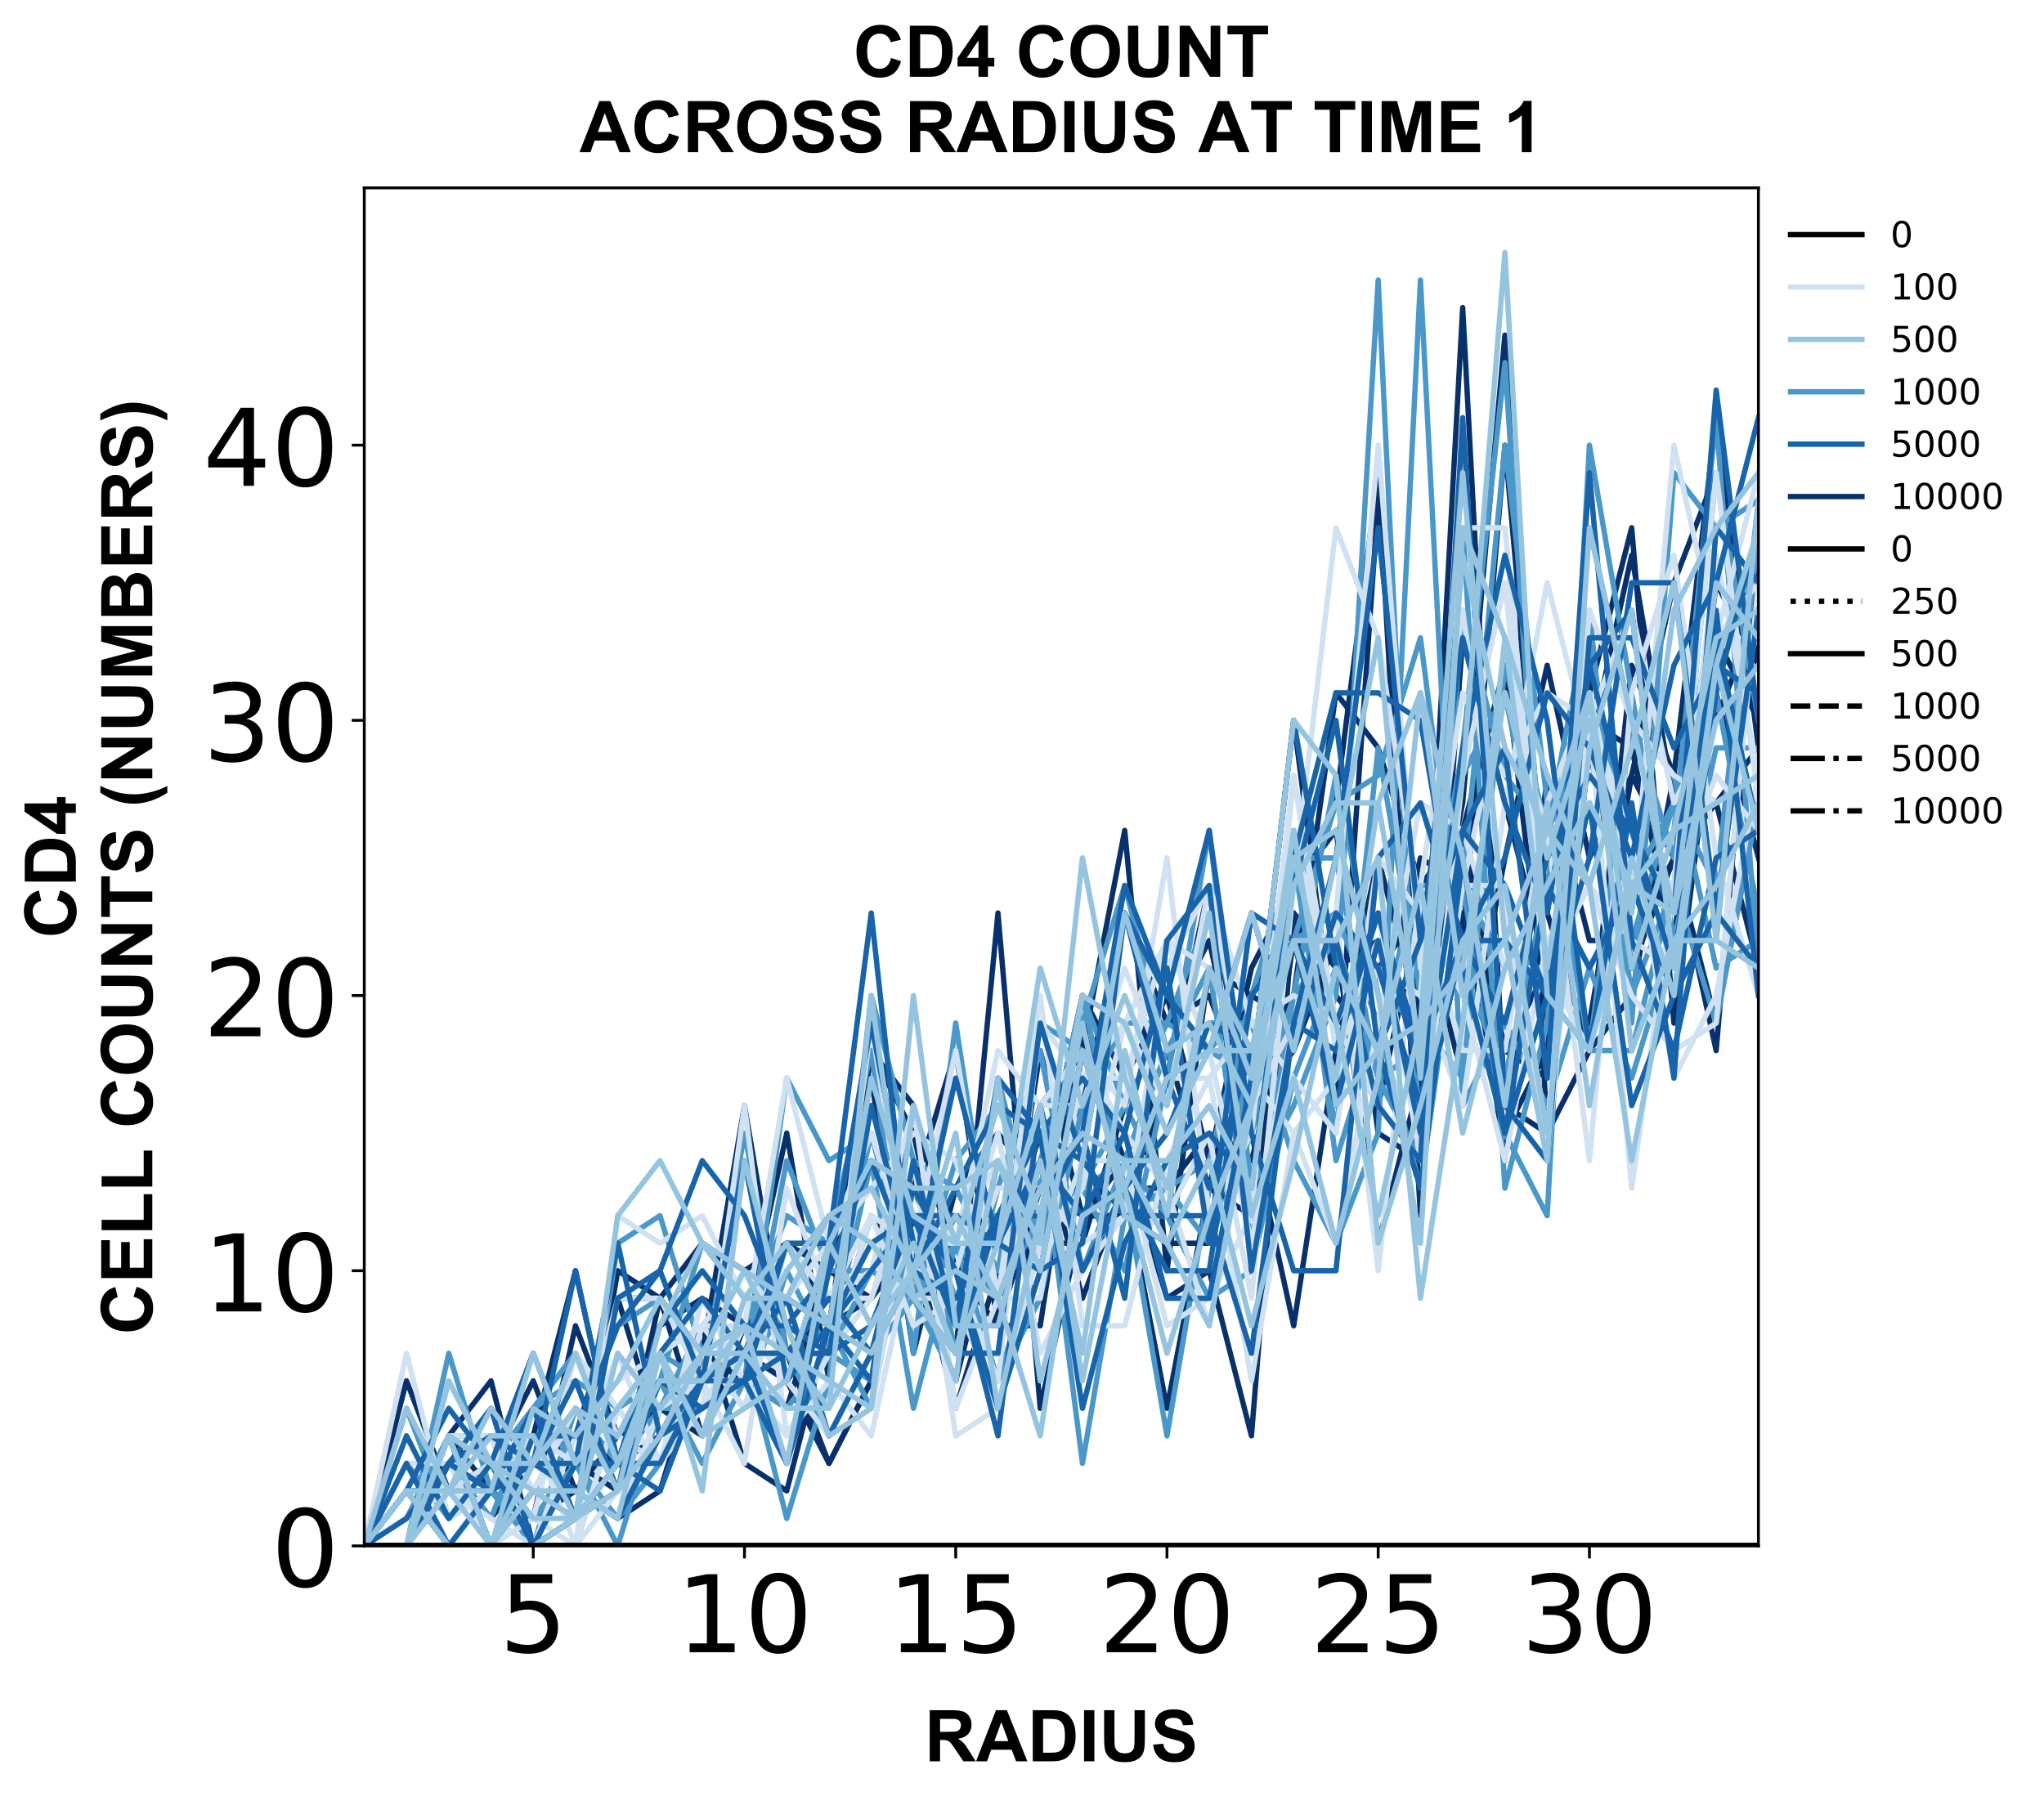 <?xml version="1.0" encoding="utf-8" standalone="no"?>
<!DOCTYPE svg PUBLIC "-//W3C//DTD SVG 1.1//EN"
  "http://www.w3.org/Graphics/SVG/1.1/DTD/svg11.dtd">
<!-- Created with matplotlib (https://matplotlib.org/) -->
<svg height="504.658pt" version="1.1" viewBox="0 0 572.668 504.658" width="572.668pt" xmlns="http://www.w3.org/2000/svg" xmlns:xlink="http://www.w3.org/1999/xlink">
 <defs>
  <style type="text/css">
*{stroke-linecap:butt;stroke-linejoin:round;}
  </style>
 </defs>
 <g id="figure_1">
  <g id="patch_1">
   <path d="M 0 504.658 
L 572.668 504.658 
L 572.668 -0 
L 0 -0 
z
" style="fill:#ffffff;"/>
  </g>
  <g id="axes_1">
   <g id="patch_2">
    <path d="M 102.056 433.161 
L 492.656 433.161 
L 492.656 52.641 
L 102.056 52.641 
z
" style="fill:#ffffff;"/>
   </g>
   <g id="matplotlib.axis_1">
    <g id="xtick_1">
     <g id="line2d_1">
      <defs>
       <path d="M 0 0 
L 0 3.5 
" id="mf4a3578b58" style="stroke:#000000;stroke-width:0.8;"/>
      </defs>
      <g>
       <use style="stroke:#000000;stroke-width:0.8;" x="149.401" xlink:href="#mf4a3578b58" y="433.161"/>
      </g>
     </g>
     <g id="text_1">
      <!-- 5 -->
      <defs>
       <path d="M 10.797 72.906 
L 49.516 72.906 
L 49.516 64.594 
L 19.828 64.594 
L 19.828 46.734 
Q 21.969 47.469 24.109 47.828 
Q 26.266 48.188 28.422 48.188 
Q 40.625 48.188 47.75 41.5 
Q 54.891 34.812 54.891 23.391 
Q 54.891 11.625 47.562 5.094 
Q 40.234 -1.422 26.906 -1.422 
Q 22.312 -1.422 17.547 -0.641 
Q 12.797 0.141 7.719 1.703 
L 7.719 11.625 
Q 12.109 9.234 16.797 8.062 
Q 21.484 6.891 26.703 6.891 
Q 35.156 6.891 40.078 11.328 
Q 45.016 15.766 45.016 23.391 
Q 45.016 31 40.078 35.438 
Q 35.156 39.891 26.703 39.891 
Q 22.75 39.891 18.812 39.016 
Q 14.891 38.141 10.797 36.281 
z
" id="DejaVuSans-53"/>
      </defs>
      <g transform="translate(139.857 462.957)scale(0.3 -0.3)">
       <use xlink:href="#DejaVuSans-53"/>
      </g>
     </g>
    </g>
    <g id="xtick_2">
     <g id="line2d_2">
      <g>
       <use style="stroke:#000000;stroke-width:0.8;" x="208.583" xlink:href="#mf4a3578b58" y="433.161"/>
      </g>
     </g>
     <g id="text_2">
      <!-- 10 -->
      <defs>
       <path d="M 12.406 8.297 
L 28.516 8.297 
L 28.516 63.922 
L 10.984 60.406 
L 10.984 69.391 
L 28.422 72.906 
L 38.281 72.906 
L 38.281 8.297 
L 54.391 8.297 
L 54.391 0 
L 12.406 0 
z
" id="DejaVuSans-49"/>
       <path d="M 31.781 66.406 
Q 24.172 66.406 20.328 58.906 
Q 16.5 51.422 16.5 36.375 
Q 16.5 21.391 20.328 13.891 
Q 24.172 6.391 31.781 6.391 
Q 39.453 6.391 43.281 13.891 
Q 47.125 21.391 47.125 36.375 
Q 47.125 51.422 43.281 58.906 
Q 39.453 66.406 31.781 66.406 
z
M 31.781 74.219 
Q 44.047 74.219 50.516 64.516 
Q 56.984 54.828 56.984 36.375 
Q 56.984 17.969 50.516 8.266 
Q 44.047 -1.422 31.781 -1.422 
Q 19.531 -1.422 13.062 8.266 
Q 6.594 17.969 6.594 36.375 
Q 6.594 54.828 13.062 64.516 
Q 19.531 74.219 31.781 74.219 
z
" id="DejaVuSans-48"/>
      </defs>
      <g transform="translate(189.495 462.957)scale(0.3 -0.3)">
       <use xlink:href="#DejaVuSans-49"/>
       <use x="63.623" xlink:href="#DejaVuSans-48"/>
      </g>
     </g>
    </g>
    <g id="xtick_3">
     <g id="line2d_3">
      <g>
       <use style="stroke:#000000;stroke-width:0.8;" x="267.765" xlink:href="#mf4a3578b58" y="433.161"/>
      </g>
     </g>
     <g id="text_3">
      <!-- 15 -->
      <g transform="translate(248.677 462.957)scale(0.3 -0.3)">
       <use xlink:href="#DejaVuSans-49"/>
       <use x="63.623" xlink:href="#DejaVuSans-53"/>
      </g>
     </g>
    </g>
    <g id="xtick_4">
     <g id="line2d_4">
      <g>
       <use style="stroke:#000000;stroke-width:0.8;" x="326.947" xlink:href="#mf4a3578b58" y="433.161"/>
      </g>
     </g>
     <g id="text_4">
      <!-- 20 -->
      <defs>
       <path d="M 19.188 8.297 
L 53.609 8.297 
L 53.609 0 
L 7.328 0 
L 7.328 8.297 
Q 12.938 14.109 22.625 23.891 
Q 32.328 33.688 34.812 36.531 
Q 39.547 41.844 41.422 45.531 
Q 43.312 49.219 43.312 52.781 
Q 43.312 58.594 39.234 62.25 
Q 35.156 65.922 28.609 65.922 
Q 23.969 65.922 18.812 64.312 
Q 13.672 62.703 7.812 59.422 
L 7.812 69.391 
Q 13.766 71.781 18.938 73 
Q 24.125 74.219 28.422 74.219 
Q 39.75 74.219 46.484 68.547 
Q 53.219 62.891 53.219 53.422 
Q 53.219 48.922 51.531 44.891 
Q 49.859 40.875 45.406 35.406 
Q 44.188 33.984 37.641 27.219 
Q 31.109 20.453 19.188 8.297 
z
" id="DejaVuSans-50"/>
      </defs>
      <g transform="translate(307.859 462.957)scale(0.3 -0.3)">
       <use xlink:href="#DejaVuSans-50"/>
       <use x="63.623" xlink:href="#DejaVuSans-48"/>
      </g>
     </g>
    </g>
    <g id="xtick_5">
     <g id="line2d_5">
      <g>
       <use style="stroke:#000000;stroke-width:0.8;" x="386.128" xlink:href="#mf4a3578b58" y="433.161"/>
      </g>
     </g>
     <g id="text_5">
      <!-- 25 -->
      <g transform="translate(367.041 462.957)scale(0.3 -0.3)">
       <use xlink:href="#DejaVuSans-50"/>
       <use x="63.623" xlink:href="#DejaVuSans-53"/>
      </g>
     </g>
    </g>
    <g id="xtick_6">
     <g id="line2d_6">
      <g>
       <use style="stroke:#000000;stroke-width:0.8;" x="445.31" xlink:href="#mf4a3578b58" y="433.161"/>
      </g>
     </g>
     <g id="text_6">
      <!-- 30 -->
      <defs>
       <path d="M 40.578 39.312 
Q 47.656 37.797 51.625 33 
Q 55.609 28.219 55.609 21.188 
Q 55.609 10.406 48.188 4.484 
Q 40.766 -1.422 27.094 -1.422 
Q 22.516 -1.422 17.656 -0.516 
Q 12.797 0.391 7.625 2.203 
L 7.625 11.719 
Q 11.719 9.328 16.594 8.109 
Q 21.484 6.891 26.812 6.891 
Q 36.078 6.891 40.938 10.547 
Q 45.797 14.203 45.797 21.188 
Q 45.797 27.641 41.281 31.266 
Q 36.766 34.906 28.719 34.906 
L 20.219 34.906 
L 20.219 43.016 
L 29.109 43.016 
Q 36.375 43.016 40.234 45.922 
Q 44.094 48.828 44.094 54.297 
Q 44.094 59.906 40.109 62.906 
Q 36.141 65.922 28.719 65.922 
Q 24.656 65.922 20.016 65.031 
Q 15.375 64.156 9.812 62.312 
L 9.812 71.094 
Q 15.438 72.656 20.344 73.438 
Q 25.25 74.219 29.594 74.219 
Q 40.828 74.219 47.359 69.109 
Q 53.906 64.016 53.906 55.328 
Q 53.906 49.266 50.438 45.094 
Q 46.969 40.922 40.578 39.312 
z
" id="DejaVuSans-51"/>
      </defs>
      <g transform="translate(426.223 462.957)scale(0.3 -0.3)">
       <use xlink:href="#DejaVuSans-51"/>
       <use x="63.623" xlink:href="#DejaVuSans-48"/>
      </g>
     </g>
    </g>
    <g id="text_7">
     <!-- RADIUS -->
     <defs>
      <path d="M 7.328 0 
L 7.328 71.578 
L 37.75 71.578 
Q 49.219 71.578 54.422 69.641 
Q 59.625 67.719 62.75 62.781 
Q 65.875 57.859 65.875 51.516 
Q 65.875 43.453 61.125 38.203 
Q 56.391 32.953 46.969 31.594 
Q 51.656 28.859 54.703 25.578 
Q 57.766 22.312 62.938 13.969 
L 71.688 0 
L 54.391 0 
L 43.953 15.578 
Q 38.375 23.922 36.328 26.094 
Q 34.281 28.266 31.984 29.078 
Q 29.688 29.891 24.703 29.891 
L 21.781 29.891 
L 21.781 0 
z
M 21.781 41.312 
L 32.469 41.312 
Q 42.875 41.312 45.453 42.188 
Q 48.047 43.062 49.516 45.203 
Q 50.984 47.359 50.984 50.594 
Q 50.984 54.203 49.047 56.422 
Q 47.125 58.641 43.609 59.234 
Q 41.844 59.469 33.062 59.469 
L 21.781 59.469 
z
" id="Arial-BoldMT-82"/>
      <path d="M 71.828 0 
L 56.109 0 
L 49.859 16.266 
L 21.234 16.266 
L 15.328 0 
L 0 0 
L 27.875 71.578 
L 43.172 71.578 
z
M 45.219 28.328 
L 35.359 54.891 
L 25.688 28.328 
z
" id="Arial-BoldMT-65"/>
      <path d="M 7.234 71.578 
L 33.641 71.578 
Q 42.578 71.578 47.266 70.219 
Q 53.562 68.359 58.047 63.625 
Q 62.547 58.891 64.891 52.031 
Q 67.234 45.172 67.234 35.109 
Q 67.234 26.266 65.047 19.875 
Q 62.359 12.062 57.375 7.234 
Q 53.609 3.562 47.219 1.516 
Q 42.438 0 34.422 0 
L 7.234 0 
z
M 21.688 59.469 
L 21.688 12.062 
L 32.469 12.062 
Q 38.531 12.062 41.219 12.75 
Q 44.734 13.625 47.047 15.719 
Q 49.359 17.828 50.828 22.625 
Q 52.297 27.438 52.297 35.75 
Q 52.297 44.047 50.828 48.484 
Q 49.359 52.938 46.719 55.422 
Q 44.094 57.906 40.047 58.797 
Q 37.016 59.469 28.172 59.469 
z
" id="Arial-BoldMT-68"/>
      <path d="M 6.844 0 
L 6.844 71.578 
L 21.297 71.578 
L 21.297 0 
z
" id="Arial-BoldMT-73"/>
      <path d="M 7.172 71.578 
L 21.625 71.578 
L 21.625 32.812 
Q 21.625 23.578 22.172 20.844 
Q 23.094 16.453 26.578 13.797 
Q 30.078 11.141 36.141 11.141 
Q 42.281 11.141 45.406 13.641 
Q 48.531 16.156 49.172 19.812 
Q 49.812 23.484 49.812 31.984 
L 49.812 71.578 
L 64.266 71.578 
L 64.266 33.984 
Q 64.266 21.094 63.094 15.766 
Q 61.922 10.453 58.766 6.781 
Q 55.609 3.125 50.328 0.953 
Q 45.062 -1.219 36.578 -1.219 
Q 26.312 -1.219 21.016 1.141 
Q 15.719 3.516 12.641 7.297 
Q 9.578 11.078 8.594 15.234 
Q 7.172 21.391 7.172 33.406 
z
" id="Arial-BoldMT-85"/>
      <path d="M 3.609 23.297 
L 17.672 24.656 
Q 18.953 17.578 22.828 14.25 
Q 26.703 10.938 33.297 10.938 
Q 40.281 10.938 43.812 13.891 
Q 47.359 16.844 47.359 20.797 
Q 47.359 23.344 45.875 25.125 
Q 44.391 26.906 40.672 28.219 
Q 38.141 29.109 29.109 31.344 
Q 17.484 34.234 12.797 38.422 
Q 6.203 44.344 6.203 52.828 
Q 6.203 58.297 9.297 63.062 
Q 12.406 67.828 18.234 70.312 
Q 24.078 72.797 32.328 72.797 
Q 45.797 72.797 52.609 66.891 
Q 59.422 60.984 59.766 51.125 
L 45.312 50.484 
Q 44.391 56 41.328 58.422 
Q 38.281 60.844 32.172 60.844 
Q 25.875 60.844 22.312 58.25 
Q 20.016 56.594 20.016 53.812 
Q 20.016 51.266 22.172 49.469 
Q 24.906 47.172 35.453 44.672 
Q 46 42.188 51.047 39.516 
Q 56.109 36.859 58.953 32.25 
Q 61.812 27.641 61.812 20.844 
Q 61.812 14.703 58.391 9.328 
Q 54.984 3.953 48.734 1.344 
Q 42.484 -1.266 33.156 -1.266 
Q 19.578 -1.266 12.297 5 
Q 5.031 11.281 3.609 23.297 
z
" id="Arial-BoldMT-83"/>
     </defs>
     <g transform="translate(259.02 493.511)scale(0.2 -0.2)">
      <use xlink:href="#Arial-BoldMT-82"/>
      <use x="72.217" xlink:href="#Arial-BoldMT-65"/>
      <use x="144.434" xlink:href="#Arial-BoldMT-68"/>
      <use x="216.65" xlink:href="#Arial-BoldMT-73"/>
      <use x="244.434" xlink:href="#Arial-BoldMT-85"/>
      <use x="316.65" xlink:href="#Arial-BoldMT-83"/>
     </g>
    </g>
   </g>
   <g id="matplotlib.axis_2">
    <g id="ytick_1">
     <g id="line2d_7">
      <defs>
       <path d="M 0 0 
L -3.5 0 
" id="mdd16110458" style="stroke:#000000;stroke-width:0.8;"/>
      </defs>
      <g>
       <use style="stroke:#000000;stroke-width:0.8;" x="102.056" xlink:href="#mdd16110458" y="433.161"/>
      </g>
     </g>
     <g id="text_8">
      <!-- 0 -->
      <g transform="translate(75.968 444.559)scale(0.3 -0.3)">
       <use xlink:href="#DejaVuSans-48"/>
      </g>
     </g>
    </g>
    <g id="ytick_2">
     <g id="line2d_8">
      <g>
       <use style="stroke:#000000;stroke-width:0.8;" x="102.056" xlink:href="#mdd16110458" y="356.055"/>
      </g>
     </g>
     <g id="text_9">
      <!-- 10 -->
      <g transform="translate(56.881 367.453)scale(0.3 -0.3)">
       <use xlink:href="#DejaVuSans-49"/>
       <use x="63.623" xlink:href="#DejaVuSans-48"/>
      </g>
     </g>
    </g>
    <g id="ytick_3">
     <g id="line2d_9">
      <g>
       <use style="stroke:#000000;stroke-width:0.8;" x="102.056" xlink:href="#mdd16110458" y="278.948"/>
      </g>
     </g>
     <g id="text_10">
      <!-- 20 -->
      <g transform="translate(56.881 290.346)scale(0.3 -0.3)">
       <use xlink:href="#DejaVuSans-50"/>
       <use x="63.623" xlink:href="#DejaVuSans-48"/>
      </g>
     </g>
    </g>
    <g id="ytick_4">
     <g id="line2d_10">
      <g>
       <use style="stroke:#000000;stroke-width:0.8;" x="102.056" xlink:href="#mdd16110458" y="201.842"/>
      </g>
     </g>
     <g id="text_11">
      <!-- 30 -->
      <g transform="translate(56.881 213.24)scale(0.3 -0.3)">
       <use xlink:href="#DejaVuSans-51"/>
       <use x="63.623" xlink:href="#DejaVuSans-48"/>
      </g>
     </g>
    </g>
    <g id="ytick_5">
     <g id="line2d_11">
      <g>
       <use style="stroke:#000000;stroke-width:0.8;" x="102.056" xlink:href="#mdd16110458" y="124.736"/>
      </g>
     </g>
     <g id="text_12">
      <!-- 40 -->
      <defs>
       <path d="M 37.797 64.312 
L 12.891 25.391 
L 37.797 25.391 
z
M 35.203 72.906 
L 47.609 72.906 
L 47.609 25.391 
L 58.016 25.391 
L 58.016 17.188 
L 47.609 17.188 
L 47.609 0 
L 37.797 0 
L 37.797 17.188 
L 4.891 17.188 
L 4.891 26.703 
z
" id="DejaVuSans-52"/>
      </defs>
      <g transform="translate(56.881 136.133)scale(0.3 -0.3)">
       <use xlink:href="#DejaVuSans-52"/>
       <use x="63.623" xlink:href="#DejaVuSans-48"/>
      </g>
     </g>
    </g>
    <g id="text_13">
     <!-- CD4 -->
     <defs>
      <path d="M 53.078 26.312 
L 67.094 21.875 
Q 63.875 10.156 56.375 4.469 
Q 48.875 -1.219 37.359 -1.219 
Q 23.094 -1.219 13.906 8.516 
Q 4.734 18.266 4.734 35.156 
Q 4.734 53.031 13.953 62.906 
Q 23.188 72.797 38.234 72.797 
Q 51.375 72.797 59.578 65.047 
Q 64.453 60.453 66.891 51.859 
L 52.594 48.438 
Q 51.312 54 47.281 57.219 
Q 43.266 60.453 37.5 60.453 
Q 29.547 60.453 24.578 54.734 
Q 19.625 49.031 19.625 36.234 
Q 19.625 22.656 24.5 16.891 
Q 29.391 11.141 37.203 11.141 
Q 42.969 11.141 47.109 14.797 
Q 51.266 18.453 53.078 26.312 
z
" id="Arial-BoldMT-67"/>
      <path d="M 31.156 0 
L 31.156 14.406 
L 1.859 14.406 
L 1.859 26.422 
L 32.906 71.875 
L 44.438 71.875 
L 44.438 26.469 
L 53.328 26.469 
L 53.328 14.406 
L 44.438 14.406 
L 44.438 0 
z
M 31.156 26.469 
L 31.156 50.922 
L 14.703 26.469 
z
" id="Arial-BoldMT-52"/>
     </defs>
     <g transform="translate(21.253 262.906)rotate(-90)scale(0.2 -0.2)">
      <use xlink:href="#Arial-BoldMT-67"/>
      <use x="72.217" xlink:href="#Arial-BoldMT-68"/>
      <use x="144.434" xlink:href="#Arial-BoldMT-52"/>
     </g>
     <!-- CELL COUNTS (NUMBERS) -->
     <defs>
      <path d="M 7.281 0 
L 7.281 71.578 
L 60.359 71.578 
L 60.359 59.469 
L 21.734 59.469 
L 21.734 43.609 
L 57.672 43.609 
L 57.672 31.547 
L 21.734 31.547 
L 21.734 12.062 
L 61.719 12.062 
L 61.719 0 
z
" id="Arial-BoldMT-69"/>
      <path d="M 7.672 0 
L 7.672 71 
L 22.125 71 
L 22.125 12.062 
L 58.062 12.062 
L 58.062 0 
z
" id="Arial-BoldMT-76"/>
      <path id="Arial-BoldMT-32"/>
      <path d="M 4.344 35.359 
Q 4.344 46.297 7.625 53.719 
Q 10.062 59.188 14.281 63.531 
Q 18.5 67.875 23.531 69.969 
Q 30.219 72.797 38.969 72.797 
Q 54.781 72.797 64.281 62.984 
Q 73.781 53.172 73.781 35.688 
Q 73.781 18.359 64.359 8.562 
Q 54.938 -1.219 39.156 -1.219 
Q 23.188 -1.219 13.766 8.516 
Q 4.344 18.266 4.344 35.359 
z
M 19.234 35.844 
Q 19.234 23.688 24.844 17.406 
Q 30.469 11.141 39.109 11.141 
Q 47.75 11.141 53.297 17.359 
Q 58.844 23.578 58.844 36.031 
Q 58.844 48.344 53.438 54.391 
Q 48.047 60.453 39.109 60.453 
Q 30.172 60.453 24.703 54.312 
Q 19.234 48.188 19.234 35.844 
z
" id="Arial-BoldMT-79"/>
      <path d="M 7.422 0 
L 7.422 71.578 
L 21.484 71.578 
L 50.781 23.781 
L 50.781 71.578 
L 64.203 71.578 
L 64.203 0 
L 49.703 0 
L 20.844 46.688 
L 20.844 0 
z
" id="Arial-BoldMT-78"/>
      <path d="M 23.391 0 
L 23.391 59.469 
L 2.156 59.469 
L 2.156 71.578 
L 59.031 71.578 
L 59.031 59.469 
L 37.844 59.469 
L 37.844 0 
z
" id="Arial-BoldMT-84"/>
      <path d="M 29.938 -21.047 
L 20.516 -21.047 
Q 13.031 -9.766 9.125 2.391 
Q 5.219 14.547 5.219 25.922 
Q 5.219 40.047 10.062 52.641 
Q 14.266 63.578 20.703 72.797 
L 30.078 72.797 
Q 23.391 58.016 20.875 47.625 
Q 18.359 37.25 18.359 25.641 
Q 18.359 17.625 19.844 9.219 
Q 21.344 0.828 23.922 -6.734 
Q 25.641 -11.719 29.938 -21.047 
z
" id="Arial-BoldMT-40"/>
      <path d="M 7.078 0 
L 7.078 71.578 
L 28.719 71.578 
L 41.703 22.75 
L 54.547 71.578 
L 76.219 71.578 
L 76.219 0 
L 62.797 0 
L 62.797 56.344 
L 48.578 0 
L 34.672 0 
L 20.516 56.344 
L 20.516 0 
z
" id="Arial-BoldMT-77"/>
      <path d="M 7.328 71.578 
L 35.938 71.578 
Q 44.438 71.578 48.609 70.875 
Q 52.781 70.172 56.078 67.922 
Q 59.375 65.672 61.562 61.938 
Q 63.766 58.203 63.766 53.562 
Q 63.766 48.531 61.047 44.328 
Q 58.344 40.141 53.719 38.031 
Q 60.25 36.141 63.766 31.547 
Q 67.281 26.953 67.281 20.75 
Q 67.281 15.875 65.016 11.25 
Q 62.75 6.641 58.812 3.875 
Q 54.891 1.125 49.125 0.484 
Q 45.516 0.094 31.688 0 
L 7.328 0 
z
M 21.781 59.672 
L 21.781 43.109 
L 31.25 43.109 
Q 39.703 43.109 41.75 43.359 
Q 45.453 43.797 47.578 45.922 
Q 49.703 48.047 49.703 51.516 
Q 49.703 54.828 47.875 56.906 
Q 46.047 58.984 42.438 59.422 
Q 40.281 59.672 30.078 59.672 
z
M 21.781 31.203 
L 21.781 12.062 
L 35.156 12.062 
Q 42.969 12.062 45.062 12.5 
Q 48.297 13.094 50.312 15.359 
Q 52.344 17.625 52.344 21.438 
Q 52.344 24.656 50.781 26.906 
Q 49.219 29.156 46.266 30.172 
Q 43.312 31.203 33.453 31.203 
z
" id="Arial-BoldMT-66"/>
      <path d="M 3.375 -21.047 
Q 7.422 -12.359 9.078 -7.719 
Q 10.75 -3.078 12.156 2.969 
Q 13.578 9.031 14.25 14.469 
Q 14.938 19.922 14.938 25.641 
Q 14.938 37.25 12.453 47.625 
Q 9.969 58.016 3.266 72.797 
L 12.594 72.797 
Q 19.969 62.312 24.047 50.531 
Q 28.125 38.766 28.125 26.656 
Q 28.125 16.453 24.906 4.781 
Q 21.234 -8.297 12.844 -21.047 
z
" id="Arial-BoldMT-41"/>
     </defs>
     <g transform="translate(42.671 374.003)rotate(-90)scale(0.2 -0.2)">
      <use xlink:href="#Arial-BoldMT-67"/>
      <use x="72.217" xlink:href="#Arial-BoldMT-69"/>
      <use x="138.916" xlink:href="#Arial-BoldMT-76"/>
      <use x="200" xlink:href="#Arial-BoldMT-76"/>
      <use x="261.068" xlink:href="#Arial-BoldMT-32"/>
      <use x="288.852" xlink:href="#Arial-BoldMT-67"/>
      <use x="361.068" xlink:href="#Arial-BoldMT-79"/>
      <use x="438.852" xlink:href="#Arial-BoldMT-85"/>
      <use x="511.068" xlink:href="#Arial-BoldMT-78"/>
      <use x="583.285" xlink:href="#Arial-BoldMT-84"/>
      <use x="644.369" xlink:href="#Arial-BoldMT-83"/>
      <use x="711.068" xlink:href="#Arial-BoldMT-32"/>
      <use x="738.852" xlink:href="#Arial-BoldMT-40"/>
      <use x="772.152" xlink:href="#Arial-BoldMT-78"/>
      <use x="844.369" xlink:href="#Arial-BoldMT-85"/>
      <use x="916.586" xlink:href="#Arial-BoldMT-77"/>
      <use x="999.887" xlink:href="#Arial-BoldMT-66"/>
      <use x="1072.104" xlink:href="#Arial-BoldMT-69"/>
      <use x="1138.803" xlink:href="#Arial-BoldMT-82"/>
      <use x="1211.02" xlink:href="#Arial-BoldMT-83"/>
      <use x="1277.719" xlink:href="#Arial-BoldMT-41"/>
     </g>
    </g>
   </g>
   <g id="line2d_12">
    <path clip-path="url(#p6aa7f0bc77)" d="M 102.056 433.161 
L 113.892 425.451 
L 125.728 410.029 
L 137.565 425.451 
L 149.401 410.029 
L 161.237 402.319 
L 173.074 410.029 
L 184.91 371.476 
L 196.747 363.766 
L 208.583 371.476 
L 220.419 363.766 
L 232.256 371.476 
L 244.092 363.766 
L 255.928 348.344 
L 267.765 371.476 
L 279.601 371.476 
L 291.437 371.476 
L 303.274 294.37 
L 315.11 232.685 
L 326.947 356.055 
L 338.783 271.238 
L 350.619 278.948 
L 362.456 286.659 
L 374.292 278.948 
L 386.128 294.37 
L 397.965 240.395 
L 409.801 248.106 
L 421.637 294.37 
L 433.474 302.08 
L 445.31 201.842 
L 457.147 209.553 
L 468.983 263.527 
L 480.819 163.289 
L 492.656 186.421 
" style="fill:none;stroke:#08306b;stroke-linecap:square;stroke-width:1.5;"/>
   </g>
   <g id="line2d_13">
    <path clip-path="url(#p6aa7f0bc77)" d="M 102.056 433.161 
L 113.892 417.74 
L 125.728 433.161 
L 137.565 433.161 
L 149.401 402.319 
L 161.237 402.319 
L 173.074 363.766 
L 184.91 363.766 
L 196.747 379.187 
L 208.583 379.187 
L 220.419 379.187 
L 232.256 379.187 
L 244.092 340.634 
L 255.928 356.055 
L 267.765 386.897 
L 279.601 340.634 
L 291.437 348.344 
L 303.274 348.344 
L 315.11 309.791 
L 326.947 286.659 
L 338.783 278.948 
L 350.619 309.791 
L 362.456 294.37 
L 374.292 263.527 
L 386.128 348.344 
L 397.965 302.08 
L 409.801 86.183 
L 421.637 309.791 
L 433.474 317.502 
L 445.31 209.553 
L 457.147 155.578 
L 468.983 224.974 
L 480.819 178.71 
L 492.656 201.842 
" style="fill:none;stroke:#08306b;stroke-linecap:square;stroke-width:1.5;"/>
   </g>
   <g id="line2d_14">
    <path clip-path="url(#p6aa7f0bc77)" d="M 102.056 433.161 
L 113.892 433.161 
L 125.728 402.319 
L 137.565 433.161 
L 149.401 417.74 
L 161.237 425.451 
L 173.074 417.74 
L 184.91 386.897 
L 196.747 386.897 
L 208.583 379.187 
L 220.419 386.897 
L 232.256 356.055 
L 244.092 302.08 
L 255.928 379.187 
L 267.765 332.923 
L 279.601 317.502 
L 291.437 332.923 
L 303.274 278.948 
L 315.11 302.08 
L 326.947 278.948 
L 338.783 325.212 
L 350.619 271.238 
L 362.456 248.106 
L 374.292 232.685 
L 386.128 317.502 
L 397.965 325.212 
L 409.801 255.817 
L 421.637 317.502 
L 433.474 294.37 
L 445.31 194.131 
L 457.147 147.868 
L 468.983 286.659 
L 480.819 194.131 
L 492.656 240.395 
" style="fill:none;stroke:#08306b;stroke-linecap:square;stroke-width:1.5;"/>
   </g>
   <g id="line2d_15">
    <path clip-path="url(#p6aa7f0bc77)" d="M 102.056 433.161 
L 113.892 433.161 
L 125.728 410.029 
L 137.565 417.74 
L 149.401 425.451 
L 161.237 371.476 
L 173.074 402.319 
L 184.91 379.187 
L 196.747 371.476 
L 208.583 410.029 
L 220.419 417.74 
L 232.256 371.476 
L 244.092 294.37 
L 255.928 317.502 
L 267.765 371.476 
L 279.601 371.476 
L 291.437 294.37 
L 303.274 340.634 
L 315.11 325.212 
L 326.947 363.766 
L 338.783 356.055 
L 350.619 402.319 
L 362.456 255.817 
L 374.292 286.659 
L 386.128 309.791 
L 397.965 255.817 
L 409.801 302.08 
L 421.637 240.395 
L 433.474 186.421 
L 445.31 240.395 
L 457.147 217.263 
L 468.983 163.289 
L 480.819 132.446 
L 492.656 186.421 
" style="fill:none;stroke:#08306b;stroke-linecap:square;stroke-width:1.5;"/>
   </g>
   <g id="line2d_16">
    <path clip-path="url(#p6aa7f0bc77)" d="M 102.056 433.161 
L 113.892 433.161 
L 125.728 402.319 
L 137.565 386.897 
L 149.401 433.161 
L 161.237 410.029 
L 173.074 363.766 
L 184.91 402.319 
L 196.747 386.897 
L 208.583 379.187 
L 220.419 363.766 
L 232.256 371.476 
L 244.092 309.791 
L 255.928 348.344 
L 267.765 394.608 
L 279.601 356.055 
L 291.437 317.502 
L 303.274 363.766 
L 315.11 332.923 
L 326.947 332.923 
L 338.783 317.502 
L 350.619 325.212 
L 362.456 278.948 
L 374.292 194.131 
L 386.128 209.553 
L 397.965 248.106 
L 409.801 232.685 
L 421.637 294.37 
L 433.474 271.238 
L 445.31 286.659 
L 457.147 217.263 
L 468.983 240.395 
L 480.819 201.842 
L 492.656 171 
" style="fill:none;stroke:#08306b;stroke-linecap:square;stroke-width:1.5;"/>
   </g>
   <g id="line2d_17">
    <path clip-path="url(#p6aa7f0bc77)" d="M 102.056 433.161 
L 113.892 433.161 
L 125.728 402.319 
L 137.565 417.74 
L 149.401 425.451 
L 161.237 417.74 
L 173.074 402.319 
L 184.91 394.608 
L 196.747 402.319 
L 208.583 379.187 
L 220.419 386.897 
L 232.256 410.029 
L 244.092 386.897 
L 255.928 340.634 
L 267.765 379.187 
L 279.601 255.817 
L 291.437 394.608 
L 303.274 340.634 
L 315.11 340.634 
L 326.947 302.08 
L 338.783 248.106 
L 350.619 317.502 
L 362.456 263.527 
L 374.292 224.974 
L 386.128 132.446 
L 397.965 340.634 
L 409.801 178.71 
L 421.637 224.974 
L 433.474 271.238 
L 445.31 209.553 
L 457.147 271.238 
L 468.983 240.395 
L 480.819 224.974 
L 492.656 209.553 
" style="fill:none;stroke:#08306b;stroke-linecap:square;stroke-width:1.5;"/>
   </g>
   <g id="line2d_18">
    <path clip-path="url(#p6aa7f0bc77)" d="M 102.056 433.161 
L 113.892 433.161 
L 125.728 433.161 
L 137.565 433.161 
L 149.401 433.161 
L 161.237 425.451 
L 173.074 356.055 
L 184.91 363.766 
L 196.747 348.344 
L 208.583 356.055 
L 220.419 348.344 
L 232.256 356.055 
L 244.092 325.212 
L 255.928 332.923 
L 267.765 294.37 
L 279.601 371.476 
L 291.437 332.923 
L 303.274 340.634 
L 315.11 340.634 
L 326.947 348.344 
L 338.783 348.344 
L 350.619 302.08 
L 362.456 201.842 
L 374.292 294.37 
L 386.128 240.395 
L 397.965 286.659 
L 409.801 232.685 
L 421.637 186.421 
L 433.474 286.659 
L 445.31 178.71 
L 457.147 271.238 
L 468.983 240.395 
L 480.819 286.659 
L 492.656 217.263 
" style="fill:none;stroke:#08306b;stroke-linecap:square;stroke-width:1.5;"/>
   </g>
   <g id="line2d_19">
    <path clip-path="url(#p6aa7f0bc77)" d="M 102.056 433.161 
L 113.892 433.161 
L 125.728 417.74 
L 137.565 410.029 
L 149.401 386.897 
L 161.237 417.74 
L 173.074 425.451 
L 184.91 417.74 
L 196.747 379.187 
L 208.583 309.791 
L 220.419 379.187 
L 232.256 410.029 
L 244.092 386.897 
L 255.928 309.791 
L 267.765 356.055 
L 279.601 348.344 
L 291.437 309.791 
L 303.274 294.37 
L 315.11 325.212 
L 326.947 294.37 
L 338.783 332.923 
L 350.619 278.948 
L 362.456 255.817 
L 374.292 271.238 
L 386.128 263.527 
L 397.965 317.502 
L 409.801 263.527 
L 421.637 124.736 
L 433.474 255.817 
L 445.31 294.37 
L 457.147 186.421 
L 468.983 217.263 
L 480.819 224.974 
L 492.656 271.238 
" style="fill:none;stroke:#08306b;stroke-linecap:square;stroke-width:1.5;"/>
   </g>
   <g id="line2d_20">
    <path clip-path="url(#p6aa7f0bc77)" d="M 102.056 433.161 
L 113.892 386.897 
L 125.728 417.74 
L 137.565 410.029 
L 149.401 394.608 
L 161.237 410.029 
L 173.074 417.74 
L 184.91 363.766 
L 196.747 402.319 
L 208.583 371.476 
L 220.419 317.502 
L 232.256 386.897 
L 244.092 294.37 
L 255.928 309.791 
L 267.765 356.055 
L 279.601 371.476 
L 291.437 325.212 
L 303.274 309.791 
L 315.11 255.817 
L 326.947 286.659 
L 338.783 263.527 
L 350.619 317.502 
L 362.456 371.476 
L 374.292 294.37 
L 386.128 271.238 
L 397.965 255.817 
L 409.801 240.395 
L 421.637 325.212 
L 433.474 217.263 
L 445.31 263.527 
L 457.147 263.527 
L 468.983 240.395 
L 480.819 294.37 
L 492.656 155.578 
" style="fill:none;stroke:#08306b;stroke-linecap:square;stroke-width:1.5;"/>
   </g>
   <g id="line2d_21">
    <path clip-path="url(#p6aa7f0bc77)" d="M 102.056 433.161 
L 113.892 417.74 
L 125.728 417.74 
L 137.565 417.74 
L 149.401 402.319 
L 161.237 356.055 
L 173.074 410.029 
L 184.91 402.319 
L 196.747 379.187 
L 208.583 386.897 
L 220.419 394.608 
L 232.256 356.055 
L 244.092 363.766 
L 255.928 348.344 
L 267.765 379.187 
L 279.601 325.212 
L 291.437 348.344 
L 303.274 286.659 
L 315.11 332.923 
L 326.947 394.608 
L 338.783 332.923 
L 350.619 340.634 
L 362.456 263.527 
L 374.292 309.791 
L 386.128 140.157 
L 397.965 286.659 
L 409.801 224.974 
L 421.637 93.893 
L 433.474 317.502 
L 445.31 294.37 
L 457.147 278.948 
L 468.983 217.263 
L 480.819 117.025 
L 492.656 209.553 
" style="fill:none;stroke:#08306b;stroke-linecap:square;stroke-width:1.5;"/>
   </g>
   <g id="line2d_22">
    <path clip-path="url(#p6aa7f0bc77)" d="M 102.056 433.161 
L 113.892 410.029 
L 125.728 425.451 
L 137.565 417.74 
L 149.401 433.161 
L 161.237 394.608 
L 173.074 410.029 
L 184.91 386.897 
L 196.747 348.344 
L 208.583 363.766 
L 220.419 348.344 
L 232.256 371.476 
L 244.092 394.608 
L 255.928 332.923 
L 267.765 348.344 
L 279.601 386.897 
L 291.437 363.766 
L 303.274 309.791 
L 315.11 286.659 
L 326.947 286.659 
L 338.783 255.817 
L 350.619 302.08 
L 362.456 232.685 
L 374.292 325.212 
L 386.128 286.659 
L 397.965 248.106 
L 409.801 248.106 
L 421.637 271.238 
L 433.474 248.106 
L 445.31 178.71 
L 457.147 248.106 
L 468.983 232.685 
L 480.819 117.025 
L 492.656 271.238 
" style="fill:none;stroke:#4a98c9;stroke-linecap:square;stroke-width:1.5;"/>
   </g>
   <g id="line2d_23">
    <path clip-path="url(#p6aa7f0bc77)" d="M 102.056 433.161 
L 113.892 417.74 
L 125.728 433.161 
L 137.565 433.161 
L 149.401 402.319 
L 161.237 402.319 
L 173.074 371.476 
L 184.91 363.766 
L 196.747 379.187 
L 208.583 394.608 
L 220.419 356.055 
L 232.256 379.187 
L 244.092 325.212 
L 255.928 394.608 
L 267.765 348.344 
L 279.601 386.897 
L 291.437 348.344 
L 303.274 332.923 
L 315.11 325.212 
L 326.947 294.37 
L 338.783 271.238 
L 350.619 348.344 
L 362.456 278.948 
L 374.292 263.527 
L 386.128 302.08 
L 397.965 294.37 
L 409.801 147.868 
L 421.637 332.923 
L 433.474 286.659 
L 445.31 147.868 
L 457.147 201.842 
L 468.983 240.395 
L 480.819 163.289 
L 492.656 178.71 
" style="fill:none;stroke:#4a98c9;stroke-linecap:square;stroke-width:1.5;"/>
   </g>
   <g id="line2d_24">
    <path clip-path="url(#p6aa7f0bc77)" d="M 102.056 433.161 
L 113.892 433.161 
L 125.728 402.319 
L 137.565 433.161 
L 149.401 410.029 
L 161.237 410.029 
L 173.074 433.161 
L 184.91 394.608 
L 196.747 394.608 
L 208.583 386.897 
L 220.419 363.766 
L 232.256 371.476 
L 244.092 317.502 
L 255.928 363.766 
L 267.765 325.212 
L 279.601 309.791 
L 291.437 332.923 
L 303.274 278.948 
L 315.11 309.791 
L 326.947 286.659 
L 338.783 294.37 
L 350.619 278.948 
L 362.456 240.395 
L 374.292 240.395 
L 386.128 302.08 
L 397.965 325.212 
L 409.801 248.106 
L 421.637 317.502 
L 433.474 340.634 
L 445.31 124.736 
L 457.147 194.131 
L 468.983 263.527 
L 480.819 209.553 
L 492.656 209.553 
" style="fill:none;stroke:#4a98c9;stroke-linecap:square;stroke-width:1.5;"/>
   </g>
   <g id="line2d_25">
    <path clip-path="url(#p6aa7f0bc77)" d="M 102.056 433.161 
L 113.892 433.161 
L 125.728 433.161 
L 137.565 417.74 
L 149.401 394.608 
L 161.237 379.187 
L 173.074 410.029 
L 184.91 379.187 
L 196.747 386.897 
L 208.583 379.187 
L 220.419 425.451 
L 232.256 386.897 
L 244.092 278.948 
L 255.928 325.212 
L 267.765 379.187 
L 279.601 332.923 
L 291.437 294.37 
L 303.274 356.055 
L 315.11 325.212 
L 326.947 340.634 
L 338.783 363.766 
L 350.619 356.055 
L 362.456 302.08 
L 374.292 271.238 
L 386.128 294.37 
L 397.965 286.659 
L 409.801 302.08 
L 421.637 186.421 
L 433.474 232.685 
L 445.31 171 
L 457.147 286.659 
L 468.983 132.446 
L 480.819 147.868 
L 492.656 140.157 
" style="fill:none;stroke:#4a98c9;stroke-linecap:square;stroke-width:1.5;"/>
   </g>
   <g id="line2d_26">
    <path clip-path="url(#p6aa7f0bc77)" d="M 102.056 433.161 
L 113.892 433.161 
L 125.728 379.187 
L 137.565 417.74 
L 149.401 425.451 
L 161.237 410.029 
L 173.074 402.319 
L 184.91 386.897 
L 196.747 394.608 
L 208.583 386.897 
L 220.419 325.212 
L 232.256 356.055 
L 244.092 356.055 
L 255.928 332.923 
L 267.765 363.766 
L 279.601 340.634 
L 291.437 317.502 
L 303.274 410.029 
L 315.11 340.634 
L 326.947 332.923 
L 338.783 325.212 
L 350.619 278.948 
L 362.456 263.527 
L 374.292 224.974 
L 386.128 217.263 
L 397.965 178.71 
L 409.801 271.238 
L 421.637 302.08 
L 433.474 248.106 
L 445.31 271.238 
L 457.147 248.106 
L 468.983 224.974 
L 480.819 248.106 
L 492.656 140.157 
" style="fill:none;stroke:#4a98c9;stroke-linecap:square;stroke-width:1.5;"/>
   </g>
   <g id="line2d_27">
    <path clip-path="url(#p6aa7f0bc77)" d="M 102.056 433.161 
L 113.892 433.161 
L 125.728 402.319 
L 137.565 402.319 
L 149.401 433.161 
L 161.237 433.161 
L 173.074 394.608 
L 184.91 379.187 
L 196.747 402.319 
L 208.583 379.187 
L 220.419 379.187 
L 232.256 402.319 
L 244.092 379.187 
L 255.928 363.766 
L 267.765 386.897 
L 279.601 302.08 
L 291.437 348.344 
L 303.274 332.923 
L 315.11 356.055 
L 326.947 302.08 
L 338.783 232.685 
L 350.619 332.923 
L 362.456 309.791 
L 374.292 278.948 
L 386.128 78.472 
L 397.965 325.212 
L 409.801 171 
L 421.637 217.263 
L 433.474 232.685 
L 445.31 209.553 
L 457.147 263.527 
L 468.983 224.974 
L 480.819 194.131 
L 492.656 255.817 
" style="fill:none;stroke:#4a98c9;stroke-linecap:square;stroke-width:1.5;"/>
   </g>
   <g id="line2d_28">
    <path clip-path="url(#p6aa7f0bc77)" d="M 102.056 433.161 
L 113.892 433.161 
L 125.728 433.161 
L 137.565 433.161 
L 149.401 433.161 
L 161.237 425.451 
L 173.074 348.344 
L 184.91 340.634 
L 196.747 379.187 
L 208.583 371.476 
L 220.419 340.634 
L 232.256 348.344 
L 244.092 294.37 
L 255.928 379.187 
L 267.765 286.659 
L 279.601 363.766 
L 291.437 340.634 
L 303.274 332.923 
L 315.11 309.791 
L 326.947 332.923 
L 338.783 348.344 
L 350.619 317.502 
L 362.456 278.948 
L 374.292 217.263 
L 386.128 278.948 
L 397.965 286.659 
L 409.801 217.263 
L 421.637 194.131 
L 433.474 255.817 
L 445.31 194.131 
L 457.147 278.948 
L 468.983 248.106 
L 480.819 286.659 
L 492.656 224.974 
" style="fill:none;stroke:#4a98c9;stroke-linecap:square;stroke-width:1.5;"/>
   </g>
   <g id="line2d_29">
    <path clip-path="url(#p6aa7f0bc77)" d="M 102.056 433.161 
L 113.892 433.161 
L 125.728 410.029 
L 137.565 425.451 
L 149.401 394.608 
L 161.237 410.029 
L 173.074 425.451 
L 184.91 410.029 
L 196.747 386.897 
L 208.583 317.502 
L 220.419 379.187 
L 232.256 379.187 
L 244.092 386.897 
L 255.928 325.212 
L 267.765 332.923 
L 279.601 356.055 
L 291.437 286.659 
L 303.274 294.37 
L 315.11 332.923 
L 326.947 302.08 
L 338.783 294.37 
L 350.619 302.08 
L 362.456 263.527 
L 374.292 255.817 
L 386.128 286.659 
L 397.965 332.923 
L 409.801 248.106 
L 421.637 124.736 
L 433.474 224.974 
L 445.31 294.37 
L 457.147 201.842 
L 468.983 217.263 
L 480.819 271.238 
L 492.656 263.527 
" style="fill:none;stroke:#4a98c9;stroke-linecap:square;stroke-width:1.5;"/>
   </g>
   <g id="line2d_30">
    <path clip-path="url(#p6aa7f0bc77)" d="M 102.056 433.161 
L 113.892 394.608 
L 125.728 425.451 
L 137.565 410.029 
L 149.401 394.608 
L 161.237 386.897 
L 173.074 394.608 
L 184.91 386.897 
L 196.747 410.029 
L 208.583 386.897 
L 220.419 302.08 
L 232.256 325.212 
L 244.092 317.502 
L 255.928 363.766 
L 267.765 348.344 
L 279.601 363.766 
L 291.437 325.212 
L 303.274 286.659 
L 315.11 248.106 
L 326.947 294.37 
L 338.783 286.659 
L 350.619 286.659 
L 362.456 325.212 
L 374.292 348.344 
L 386.128 317.502 
L 397.965 78.472 
L 409.801 309.791 
L 421.637 286.659 
L 433.474 309.791 
L 445.31 271.238 
L 457.147 302.08 
L 468.983 263.527 
L 480.819 263.527 
L 492.656 147.868 
" style="fill:none;stroke:#4a98c9;stroke-linecap:square;stroke-width:1.5;"/>
   </g>
   <g id="line2d_31">
    <path clip-path="url(#p6aa7f0bc77)" d="M 102.056 433.161 
L 113.892 425.451 
L 125.728 402.319 
L 137.565 410.029 
L 149.401 394.608 
L 161.237 379.187 
L 173.074 410.029 
L 184.91 394.608 
L 196.747 371.476 
L 208.583 386.897 
L 220.419 394.608 
L 232.256 379.187 
L 244.092 356.055 
L 255.928 363.766 
L 267.765 340.634 
L 279.601 340.634 
L 291.437 348.344 
L 303.274 278.948 
L 315.11 332.923 
L 326.947 402.319 
L 338.783 332.923 
L 350.619 317.502 
L 362.456 240.395 
L 374.292 317.502 
L 386.128 209.553 
L 397.965 278.948 
L 409.801 209.553 
L 421.637 101.604 
L 433.474 278.948 
L 445.31 294.37 
L 457.147 294.37 
L 468.983 248.106 
L 480.819 132.446 
L 492.656 201.842 
" style="fill:none;stroke:#4a98c9;stroke-linecap:square;stroke-width:1.5;"/>
   </g>
   <g id="line2d_32">
    <path clip-path="url(#p6aa7f0bc77)" d="M 102.056 433.161 
L 113.892 425.451 
L 125.728 417.74 
L 137.565 425.451 
L 149.401 433.161 
L 161.237 402.319 
L 173.074 386.897 
L 184.91 379.187 
L 196.747 371.476 
L 208.583 356.055 
L 220.419 371.476 
L 232.256 379.187 
L 244.092 340.634 
L 255.928 371.476 
L 267.765 363.766 
L 279.601 394.608 
L 291.437 356.055 
L 303.274 302.08 
L 315.11 286.659 
L 326.947 309.791 
L 338.783 248.106 
L 350.619 286.659 
L 362.456 302.08 
L 374.292 317.502 
L 386.128 240.395 
L 397.965 255.817 
L 409.801 294.37 
L 421.637 294.37 
L 433.474 224.974 
L 445.31 194.131 
L 457.147 248.106 
L 468.983 255.817 
L 480.819 155.578 
L 492.656 217.263 
" style="fill:none;stroke:#d0e1f2;stroke-linecap:square;stroke-width:1.5;"/>
   </g>
   <g id="line2d_33">
    <path clip-path="url(#p6aa7f0bc77)" d="M 102.056 433.161 
L 113.892 417.74 
L 125.728 433.161 
L 137.565 433.161 
L 149.401 402.319 
L 161.237 410.029 
L 173.074 363.766 
L 184.91 363.766 
L 196.747 386.897 
L 208.583 386.897 
L 220.419 379.187 
L 232.256 363.766 
L 244.092 363.766 
L 255.928 325.212 
L 267.765 402.319 
L 279.601 394.608 
L 291.437 348.344 
L 303.274 332.923 
L 315.11 286.659 
L 326.947 263.527 
L 338.783 294.37 
L 350.619 348.344 
L 362.456 286.659 
L 374.292 255.817 
L 386.128 356.055 
L 397.965 248.106 
L 409.801 171 
L 421.637 255.817 
L 433.474 325.212 
L 445.31 201.842 
L 457.147 171 
L 468.983 224.974 
L 480.819 201.842 
L 492.656 186.421 
" style="fill:none;stroke:#d0e1f2;stroke-linecap:square;stroke-width:1.5;"/>
   </g>
   <g id="line2d_34">
    <path clip-path="url(#p6aa7f0bc77)" d="M 102.056 433.161 
L 113.892 433.161 
L 125.728 410.029 
L 137.565 433.161 
L 149.401 410.029 
L 161.237 417.74 
L 173.074 425.451 
L 184.91 394.608 
L 196.747 386.897 
L 208.583 410.029 
L 220.419 332.923 
L 232.256 363.766 
L 244.092 340.634 
L 255.928 348.344 
L 267.765 348.344 
L 279.601 294.37 
L 291.437 309.791 
L 303.274 294.37 
L 315.11 309.791 
L 326.947 240.395 
L 338.783 340.634 
L 350.619 317.502 
L 362.456 217.263 
L 374.292 286.659 
L 386.128 309.791 
L 397.965 325.212 
L 409.801 248.106 
L 421.637 248.106 
L 433.474 317.502 
L 445.31 171 
L 457.147 201.842 
L 468.983 217.263 
L 480.819 224.974 
L 492.656 217.263 
" style="fill:none;stroke:#d0e1f2;stroke-linecap:square;stroke-width:1.5;"/>
   </g>
   <g id="line2d_35">
    <path clip-path="url(#p6aa7f0bc77)" d="M 102.056 433.161 
L 113.892 433.161 
L 125.728 417.74 
L 137.565 394.608 
L 149.401 417.74 
L 161.237 394.608 
L 173.074 402.319 
L 184.91 379.187 
L 196.747 371.476 
L 208.583 386.897 
L 220.419 402.319 
L 232.256 379.187 
L 244.092 286.659 
L 255.928 363.766 
L 267.765 363.766 
L 279.601 332.923 
L 291.437 332.923 
L 303.274 348.344 
L 315.11 340.634 
L 326.947 340.634 
L 338.783 317.502 
L 350.619 386.897 
L 362.456 317.502 
L 374.292 302.08 
L 386.128 271.238 
L 397.965 278.948 
L 409.801 309.791 
L 421.637 224.974 
L 433.474 163.289 
L 445.31 209.553 
L 457.147 255.817 
L 468.983 124.736 
L 480.819 178.71 
L 492.656 132.446 
" style="fill:none;stroke:#d0e1f2;stroke-linecap:square;stroke-width:1.5;"/>
   </g>
   <g id="line2d_36">
    <path clip-path="url(#p6aa7f0bc77)" d="M 102.056 433.161 
L 113.892 433.161 
L 125.728 386.897 
L 137.565 410.029 
L 149.401 425.451 
L 161.237 379.187 
L 173.074 394.608 
L 184.91 410.029 
L 196.747 379.187 
L 208.583 394.608 
L 220.419 348.344 
L 232.256 363.766 
L 244.092 356.055 
L 255.928 309.791 
L 267.765 394.608 
L 279.601 363.766 
L 291.437 278.948 
L 303.274 371.476 
L 315.11 371.476 
L 326.947 325.212 
L 338.783 302.08 
L 350.619 363.766 
L 362.456 248.106 
L 374.292 147.868 
L 386.128 178.71 
L 397.965 255.817 
L 409.801 278.948 
L 421.637 325.212 
L 433.474 263.527 
L 445.31 248.106 
L 457.147 263.527 
L 468.983 271.238 
L 480.819 178.71 
L 492.656 163.289 
" style="fill:none;stroke:#d0e1f2;stroke-linecap:square;stroke-width:1.5;"/>
   </g>
   <g id="line2d_37">
    <path clip-path="url(#p6aa7f0bc77)" d="M 102.056 433.161 
L 113.892 433.161 
L 125.728 402.319 
L 137.565 402.319 
L 149.401 433.161 
L 161.237 433.161 
L 173.074 394.608 
L 184.91 410.029 
L 196.747 394.608 
L 208.583 371.476 
L 220.419 386.897 
L 232.256 402.319 
L 244.092 394.608 
L 255.928 332.923 
L 267.765 356.055 
L 279.601 317.502 
L 291.437 379.187 
L 303.274 356.055 
L 315.11 340.634 
L 326.947 271.238 
L 338.783 248.106 
L 350.619 309.791 
L 362.456 286.659 
L 374.292 255.817 
L 386.128 124.736 
L 397.965 271.238 
L 409.801 194.131 
L 421.637 217.263 
L 433.474 194.131 
L 445.31 201.842 
L 457.147 332.923 
L 468.983 248.106 
L 480.819 217.263 
L 492.656 232.685 
" style="fill:none;stroke:#d0e1f2;stroke-linecap:square;stroke-width:1.5;"/>
   </g>
   <g id="line2d_38">
    <path clip-path="url(#p6aa7f0bc77)" d="M 102.056 433.161 
L 113.892 433.161 
L 125.728 433.161 
L 137.565 433.161 
L 149.401 425.451 
L 161.237 433.161 
L 173.074 340.634 
L 184.91 348.344 
L 196.747 340.634 
L 208.583 363.766 
L 220.419 363.766 
L 232.256 348.344 
L 244.092 332.923 
L 255.928 317.502 
L 267.765 325.212 
L 279.601 363.766 
L 291.437 363.766 
L 303.274 294.37 
L 315.11 317.502 
L 326.947 332.923 
L 338.783 371.476 
L 350.619 309.791 
L 362.456 232.685 
L 374.292 286.659 
L 386.128 255.817 
L 397.965 325.212 
L 409.801 217.263 
L 421.637 163.289 
L 433.474 278.948 
L 445.31 201.842 
L 457.147 232.685 
L 468.983 302.08 
L 480.819 278.948 
L 492.656 217.263 
" style="fill:none;stroke:#d0e1f2;stroke-linecap:square;stroke-width:1.5;"/>
   </g>
   <g id="line2d_39">
    <path clip-path="url(#p6aa7f0bc77)" d="M 102.056 433.161 
L 113.892 433.161 
L 125.728 417.74 
L 137.565 410.029 
L 149.401 402.319 
L 161.237 433.161 
L 173.074 417.74 
L 184.91 386.897 
L 196.747 394.608 
L 208.583 309.791 
L 220.419 402.319 
L 232.256 386.897 
L 244.092 402.319 
L 255.928 348.344 
L 267.765 294.37 
L 279.601 363.766 
L 291.437 309.791 
L 303.274 309.791 
L 315.11 271.238 
L 326.947 302.08 
L 338.783 302.08 
L 350.619 286.659 
L 362.456 278.948 
L 374.292 286.659 
L 386.128 263.527 
L 397.965 317.502 
L 409.801 248.106 
L 421.637 194.131 
L 433.474 232.685 
L 445.31 325.212 
L 457.147 194.131 
L 468.983 155.578 
L 480.819 240.395 
L 492.656 278.948 
" style="fill:none;stroke:#d0e1f2;stroke-linecap:square;stroke-width:1.5;"/>
   </g>
   <g id="line2d_40">
    <path clip-path="url(#p6aa7f0bc77)" d="M 102.056 433.161 
L 113.892 379.187 
L 125.728 425.451 
L 137.565 417.74 
L 149.401 402.319 
L 161.237 410.029 
L 173.074 379.187 
L 184.91 410.029 
L 196.747 371.476 
L 208.583 371.476 
L 220.419 302.08 
L 232.256 348.344 
L 244.092 317.502 
L 255.928 356.055 
L 267.765 356.055 
L 279.601 386.897 
L 291.437 286.659 
L 303.274 302.08 
L 315.11 302.08 
L 326.947 263.527 
L 338.783 271.238 
L 350.619 302.08 
L 362.456 317.502 
L 374.292 348.344 
L 386.128 286.659 
L 397.965 224.974 
L 409.801 232.685 
L 421.637 271.238 
L 433.474 271.238 
L 445.31 248.106 
L 457.147 278.948 
L 468.983 294.37 
L 480.819 286.659 
L 492.656 163.289 
" style="fill:none;stroke:#d0e1f2;stroke-linecap:square;stroke-width:1.5;"/>
   </g>
   <g id="line2d_41">
    <path clip-path="url(#p6aa7f0bc77)" d="M 102.056 433.161 
L 113.892 410.029 
L 125.728 410.029 
L 137.565 417.74 
L 149.401 410.029 
L 161.237 379.187 
L 173.074 402.319 
L 184.91 410.029 
L 196.747 363.766 
L 208.583 386.897 
L 220.419 402.319 
L 232.256 379.187 
L 244.092 363.766 
L 255.928 332.923 
L 267.765 348.344 
L 279.601 325.212 
L 291.437 356.055 
L 303.274 325.212 
L 315.11 325.212 
L 326.947 371.476 
L 338.783 363.766 
L 350.619 340.634 
L 362.456 217.263 
L 374.292 294.37 
L 386.128 271.238 
L 397.965 278.948 
L 409.801 147.868 
L 421.637 147.868 
L 433.474 271.238 
L 445.31 294.37 
L 457.147 240.395 
L 468.983 248.106 
L 480.819 132.446 
L 492.656 224.974 
" style="fill:none;stroke:#d0e1f2;stroke-linecap:square;stroke-width:1.5;"/>
   </g>
   <g id="line2d_42">
    <path clip-path="url(#p6aa7f0bc77)" d="M 102.056 433.161 
L 113.892 410.029 
L 125.728 433.161 
L 137.565 417.74 
L 149.401 410.029 
L 161.237 410.029 
L 173.074 410.029 
L 184.91 371.476 
L 196.747 356.055 
L 208.583 371.476 
L 220.419 371.476 
L 232.256 379.187 
L 244.092 371.476 
L 255.928 340.634 
L 267.765 356.055 
L 279.601 394.608 
L 291.437 356.055 
L 303.274 348.344 
L 315.11 255.817 
L 326.947 278.948 
L 338.783 294.37 
L 350.619 255.817 
L 362.456 263.527 
L 374.292 309.791 
L 386.128 263.527 
L 397.965 317.502 
L 409.801 263.527 
L 421.637 286.659 
L 433.474 240.395 
L 445.31 217.263 
L 457.147 232.685 
L 468.983 255.817 
L 480.819 109.314 
L 492.656 201.842 
" style="fill:none;stroke:#1764ab;stroke-linecap:square;stroke-width:1.5;"/>
   </g>
   <g id="line2d_43">
    <path clip-path="url(#p6aa7f0bc77)" d="M 102.056 433.161 
L 113.892 417.74 
L 125.728 433.161 
L 137.565 433.161 
L 149.401 402.319 
L 161.237 402.319 
L 173.074 371.476 
L 184.91 356.055 
L 196.747 386.897 
L 208.583 379.187 
L 220.419 379.187 
L 232.256 363.766 
L 244.092 379.187 
L 255.928 332.923 
L 267.765 356.055 
L 279.601 402.319 
L 291.437 309.791 
L 303.274 356.055 
L 315.11 332.923 
L 326.947 317.502 
L 338.783 286.659 
L 350.619 294.37 
L 362.456 263.527 
L 374.292 263.527 
L 386.128 309.791 
L 397.965 325.212 
L 409.801 117.025 
L 421.637 309.791 
L 433.474 325.212 
L 445.31 178.71 
L 457.147 178.71 
L 468.983 209.553 
L 480.819 186.421 
L 492.656 194.131 
" style="fill:none;stroke:#1764ab;stroke-linecap:square;stroke-width:1.5;"/>
   </g>
   <g id="line2d_44">
    <path clip-path="url(#p6aa7f0bc77)" d="M 102.056 433.161 
L 113.892 433.161 
L 125.728 402.319 
L 137.565 433.161 
L 149.401 410.029 
L 161.237 417.74 
L 173.074 425.451 
L 184.91 402.319 
L 196.747 386.897 
L 208.583 386.897 
L 220.419 379.187 
L 232.256 379.187 
L 244.092 309.791 
L 255.928 356.055 
L 267.765 332.923 
L 279.601 309.791 
L 291.437 317.502 
L 303.274 325.212 
L 315.11 255.817 
L 326.947 302.08 
L 338.783 332.923 
L 350.619 294.37 
L 362.456 248.106 
L 374.292 201.842 
L 386.128 294.37 
L 397.965 332.923 
L 409.801 240.395 
L 421.637 317.502 
L 433.474 278.948 
L 445.31 186.421 
L 457.147 171 
L 468.983 271.238 
L 480.819 178.71 
L 492.656 232.685 
" style="fill:none;stroke:#1764ab;stroke-linecap:square;stroke-width:1.5;"/>
   </g>
   <g id="line2d_45">
    <path clip-path="url(#p6aa7f0bc77)" d="M 102.056 433.161 
L 113.892 433.161 
L 125.728 410.029 
L 137.565 402.319 
L 149.401 410.029 
L 161.237 386.897 
L 173.074 417.74 
L 184.91 386.897 
L 196.747 394.608 
L 208.583 386.897 
L 220.419 410.029 
L 232.256 356.055 
L 244.092 286.659 
L 255.928 348.344 
L 267.765 379.187 
L 279.601 379.187 
L 291.437 286.659 
L 303.274 325.212 
L 315.11 340.634 
L 326.947 340.634 
L 338.783 340.634 
L 350.619 379.187 
L 362.456 286.659 
L 374.292 294.37 
L 386.128 255.817 
L 397.965 294.37 
L 409.801 263.527 
L 421.637 240.395 
L 433.474 194.131 
L 445.31 209.553 
L 457.147 240.395 
L 468.983 186.421 
L 480.819 163.289 
L 492.656 117.025 
" style="fill:none;stroke:#1764ab;stroke-linecap:square;stroke-width:1.5;"/>
   </g>
   <g id="line2d_46">
    <path clip-path="url(#p6aa7f0bc77)" d="M 102.056 433.161 
L 113.892 417.74 
L 125.728 394.608 
L 137.565 410.029 
L 149.401 433.161 
L 161.237 410.029 
L 173.074 348.344 
L 184.91 402.319 
L 196.747 394.608 
L 208.583 386.897 
L 220.419 348.344 
L 232.256 371.476 
L 244.092 348.344 
L 255.928 340.634 
L 267.765 371.476 
L 279.601 340.634 
L 291.437 317.502 
L 303.274 394.608 
L 315.11 348.344 
L 326.947 325.212 
L 338.783 317.502 
L 350.619 332.923 
L 362.456 240.395 
L 374.292 194.131 
L 386.128 194.131 
L 397.965 201.842 
L 409.801 271.238 
L 421.637 317.502 
L 433.474 248.106 
L 445.31 271.238 
L 457.147 248.106 
L 468.983 278.948 
L 480.819 194.131 
L 492.656 147.868 
" style="fill:none;stroke:#1764ab;stroke-linecap:square;stroke-width:1.5;"/>
   </g>
   <g id="line2d_47">
    <path clip-path="url(#p6aa7f0bc77)" d="M 102.056 433.161 
L 113.892 433.161 
L 125.728 410.029 
L 137.565 394.608 
L 149.401 433.161 
L 161.237 425.451 
L 173.074 410.029 
L 184.91 410.029 
L 196.747 386.897 
L 208.583 379.187 
L 220.419 363.766 
L 232.256 402.319 
L 244.092 379.187 
L 255.928 356.055 
L 267.765 363.766 
L 279.601 340.634 
L 291.437 340.634 
L 303.274 317.502 
L 315.11 363.766 
L 326.947 263.527 
L 338.783 248.106 
L 350.619 356.055 
L 362.456 286.659 
L 374.292 240.395 
L 386.128 147.868 
L 397.965 263.527 
L 409.801 178.71 
L 421.637 224.974 
L 433.474 255.817 
L 445.31 186.421 
L 457.147 232.685 
L 468.983 271.238 
L 480.819 171 
L 492.656 278.948 
" style="fill:none;stroke:#1764ab;stroke-linecap:square;stroke-width:1.5;"/>
   </g>
   <g id="line2d_48">
    <path clip-path="url(#p6aa7f0bc77)" d="M 102.056 433.161 
L 113.892 433.161 
L 125.728 433.161 
L 137.565 433.161 
L 149.401 433.161 
L 161.237 425.451 
L 173.074 363.766 
L 184.91 356.055 
L 196.747 325.212 
L 208.583 340.634 
L 220.419 371.476 
L 232.256 356.055 
L 244.092 325.212 
L 255.928 356.055 
L 267.765 302.08 
L 279.601 348.344 
L 291.437 325.212 
L 303.274 340.634 
L 315.11 317.502 
L 326.947 363.766 
L 338.783 363.766 
L 350.619 302.08 
L 362.456 201.842 
L 374.292 271.238 
L 386.128 294.37 
L 397.965 263.527 
L 409.801 232.685 
L 421.637 209.553 
L 433.474 302.08 
L 445.31 132.446 
L 457.147 263.527 
L 468.983 294.37 
L 480.819 240.395 
L 492.656 232.685 
" style="fill:none;stroke:#1764ab;stroke-linecap:square;stroke-width:1.5;"/>
   </g>
   <g id="line2d_49">
    <path clip-path="url(#p6aa7f0bc77)" d="M 102.056 433.161 
L 113.892 433.161 
L 125.728 410.029 
L 137.565 417.74 
L 149.401 394.608 
L 161.237 425.451 
L 173.074 410.029 
L 184.91 417.74 
L 196.747 386.897 
L 208.583 325.212 
L 220.419 386.897 
L 232.256 371.476 
L 244.092 386.897 
L 255.928 325.212 
L 267.765 371.476 
L 279.601 302.08 
L 291.437 317.502 
L 303.274 302.08 
L 315.11 317.502 
L 326.947 271.238 
L 338.783 348.344 
L 350.619 255.817 
L 362.456 294.37 
L 374.292 255.817 
L 386.128 271.238 
L 397.965 309.791 
L 409.801 232.685 
L 421.637 248.106 
L 433.474 278.948 
L 445.31 240.395 
L 457.147 163.289 
L 468.983 163.289 
L 480.819 255.817 
L 492.656 271.238 
" style="fill:none;stroke:#1764ab;stroke-linecap:square;stroke-width:1.5;"/>
   </g>
   <g id="line2d_50">
    <path clip-path="url(#p6aa7f0bc77)" d="M 102.056 433.161 
L 113.892 402.319 
L 125.728 425.451 
L 137.565 410.029 
L 149.401 379.187 
L 161.237 410.029 
L 173.074 410.029 
L 184.91 379.187 
L 196.747 363.766 
L 208.583 379.187 
L 220.419 348.344 
L 232.256 348.344 
L 244.092 255.817 
L 255.928 363.766 
L 267.765 379.187 
L 279.601 340.634 
L 291.437 332.923 
L 303.274 317.502 
L 315.11 248.106 
L 326.947 278.948 
L 338.783 232.685 
L 350.619 317.502 
L 362.456 356.055 
L 374.292 356.055 
L 386.128 240.395 
L 397.965 224.974 
L 409.801 263.527 
L 421.637 263.527 
L 433.474 278.948 
L 445.31 224.974 
L 457.147 309.791 
L 468.983 278.948 
L 480.819 255.817 
L 492.656 171 
" style="fill:none;stroke:#1764ab;stroke-linecap:square;stroke-width:1.5;"/>
   </g>
   <g id="line2d_51">
    <path clip-path="url(#p6aa7f0bc77)" d="M 102.056 433.161 
L 113.892 425.451 
L 125.728 410.029 
L 137.565 417.74 
L 149.401 410.029 
L 161.237 356.055 
L 173.074 410.029 
L 184.91 386.897 
L 196.747 386.897 
L 208.583 379.187 
L 220.419 410.029 
L 232.256 371.476 
L 244.092 356.055 
L 255.928 340.634 
L 267.765 340.634 
L 279.601 348.344 
L 291.437 356.055 
L 303.274 294.37 
L 315.11 332.923 
L 326.947 356.055 
L 338.783 356.055 
L 350.619 278.948 
L 362.456 263.527 
L 374.292 286.659 
L 386.128 255.817 
L 397.965 302.08 
L 409.801 209.553 
L 421.637 155.578 
L 433.474 201.842 
L 445.31 294.37 
L 457.147 224.974 
L 468.983 302.08 
L 480.819 147.868 
L 492.656 163.289 
" style="fill:none;stroke:#1764ab;stroke-linecap:square;stroke-width:1.5;"/>
   </g>
   <g id="line2d_52">
    <path clip-path="url(#p6aa7f0bc77)" d="M 102.056 433.161 
L 113.892 417.74 
L 125.728 417.74 
L 137.565 433.161 
L 149.401 410.029 
L 161.237 394.608 
L 173.074 417.74 
L 184.91 371.476 
L 196.747 348.344 
L 208.583 356.055 
L 220.419 363.766 
L 232.256 371.476 
L 244.092 379.187 
L 255.928 356.055 
L 267.765 340.634 
L 279.601 363.766 
L 291.437 402.319 
L 303.274 325.212 
L 315.11 255.817 
L 326.947 294.37 
L 338.783 286.659 
L 350.619 309.791 
L 362.456 232.685 
L 374.292 309.791 
L 386.128 294.37 
L 397.965 248.106 
L 409.801 317.502 
L 421.637 271.238 
L 433.474 248.106 
L 445.31 224.974 
L 457.147 248.106 
L 468.983 255.817 
L 480.819 163.289 
L 492.656 178.71 
" style="fill:none;stroke:#94c4df;stroke-linecap:square;stroke-width:1.5;"/>
   </g>
   <g id="line2d_53">
    <path clip-path="url(#p6aa7f0bc77)" d="M 102.056 433.161 
L 113.892 417.74 
L 125.728 433.161 
L 137.565 433.161 
L 149.401 394.608 
L 161.237 402.319 
L 173.074 386.897 
L 184.91 363.766 
L 196.747 379.187 
L 208.583 356.055 
L 220.419 379.187 
L 232.256 386.897 
L 244.092 394.608 
L 255.928 278.948 
L 267.765 371.476 
L 279.601 371.476 
L 291.437 325.212 
L 303.274 379.187 
L 315.11 294.37 
L 326.947 340.634 
L 338.783 271.238 
L 350.619 294.37 
L 362.456 240.395 
L 374.292 286.659 
L 386.128 340.634 
L 397.965 286.659 
L 409.801 132.446 
L 421.637 263.527 
L 433.474 325.212 
L 445.31 147.868 
L 457.147 201.842 
L 468.983 255.817 
L 480.819 201.842 
L 492.656 186.421 
" style="fill:none;stroke:#94c4df;stroke-linecap:square;stroke-width:1.5;"/>
   </g>
   <g id="line2d_54">
    <path clip-path="url(#p6aa7f0bc77)" d="M 102.056 433.161 
L 113.892 433.161 
L 125.728 402.319 
L 137.565 433.161 
L 149.401 417.74 
L 161.237 417.74 
L 173.074 425.451 
L 184.91 379.187 
L 196.747 402.319 
L 208.583 394.608 
L 220.419 386.897 
L 232.256 348.344 
L 244.092 325.212 
L 255.928 332.923 
L 267.765 332.923 
L 279.601 325.212 
L 291.437 348.344 
L 303.274 240.395 
L 315.11 302.08 
L 326.947 332.923 
L 338.783 271.238 
L 350.619 302.08 
L 362.456 201.842 
L 374.292 217.263 
L 386.128 348.344 
L 397.965 309.791 
L 409.801 263.527 
L 421.637 248.106 
L 433.474 317.502 
L 445.31 209.553 
L 457.147 171 
L 468.983 271.238 
L 480.819 186.421 
L 492.656 232.685 
" style="fill:none;stroke:#94c4df;stroke-linecap:square;stroke-width:1.5;"/>
   </g>
   <g id="line2d_55">
    <path clip-path="url(#p6aa7f0bc77)" d="M 102.056 433.161 
L 113.892 433.161 
L 125.728 417.74 
L 137.565 394.608 
L 149.401 410.029 
L 161.237 394.608 
L 173.074 402.319 
L 184.91 379.187 
L 196.747 402.319 
L 208.583 379.187 
L 220.419 394.608 
L 232.256 394.608 
L 244.092 278.948 
L 255.928 363.766 
L 267.765 356.055 
L 279.601 363.766 
L 291.437 332.923 
L 303.274 317.502 
L 315.11 325.212 
L 326.947 348.344 
L 338.783 325.212 
L 350.619 371.476 
L 362.456 325.212 
L 374.292 271.238 
L 386.128 294.37 
L 397.965 286.659 
L 409.801 271.238 
L 421.637 194.131 
L 433.474 240.395 
L 445.31 201.842 
L 457.147 255.817 
L 468.983 171 
L 480.819 147.868 
L 492.656 132.446 
" style="fill:none;stroke:#94c4df;stroke-linecap:square;stroke-width:1.5;"/>
   </g>
   <g id="line2d_56">
    <path clip-path="url(#p6aa7f0bc77)" d="M 102.056 433.161 
L 113.892 433.161 
L 125.728 386.897 
L 137.565 410.029 
L 149.401 417.74 
L 161.237 425.451 
L 173.074 379.187 
L 184.91 394.608 
L 196.747 379.187 
L 208.583 379.187 
L 220.419 356.055 
L 232.256 340.634 
L 244.092 348.344 
L 255.928 363.766 
L 267.765 379.187 
L 279.601 348.344 
L 291.437 309.791 
L 303.274 386.897 
L 315.11 325.212 
L 326.947 325.212 
L 338.783 309.791 
L 350.619 332.923 
L 362.456 248.106 
L 374.292 224.974 
L 386.128 224.974 
L 397.965 194.131 
L 409.801 240.395 
L 421.637 309.791 
L 433.474 224.974 
L 445.31 309.791 
L 457.147 240.395 
L 468.983 278.948 
L 480.819 186.421 
L 492.656 147.868 
" style="fill:none;stroke:#94c4df;stroke-linecap:square;stroke-width:1.5;"/>
   </g>
   <g id="line2d_57">
    <path clip-path="url(#p6aa7f0bc77)" d="M 102.056 433.161 
L 113.892 433.161 
L 125.728 402.319 
L 137.565 410.029 
L 149.401 425.451 
L 161.237 425.451 
L 173.074 417.74 
L 184.91 402.319 
L 196.747 379.187 
L 208.583 371.476 
L 220.419 379.187 
L 232.256 394.608 
L 244.092 371.476 
L 255.928 356.055 
L 267.765 386.897 
L 279.601 302.08 
L 291.437 386.897 
L 303.274 340.634 
L 315.11 332.923 
L 326.947 302.08 
L 338.783 294.37 
L 350.619 255.817 
L 362.456 294.37 
L 374.292 240.395 
L 386.128 178.71 
L 397.965 302.08 
L 409.801 155.578 
L 421.637 209.553 
L 433.474 232.685 
L 445.31 194.131 
L 457.147 271.238 
L 468.983 232.685 
L 480.819 224.974 
L 492.656 217.263 
" style="fill:none;stroke:#94c4df;stroke-linecap:square;stroke-width:1.5;"/>
   </g>
   <g id="line2d_58">
    <path clip-path="url(#p6aa7f0bc77)" d="M 102.056 433.161 
L 113.892 433.161 
L 125.728 433.161 
L 137.565 433.161 
L 149.401 433.161 
L 161.237 425.451 
L 173.074 340.634 
L 184.91 325.212 
L 196.747 348.344 
L 208.583 363.766 
L 220.419 363.766 
L 232.256 340.634 
L 244.092 332.923 
L 255.928 356.055 
L 267.765 317.502 
L 279.601 394.608 
L 291.437 340.634 
L 303.274 286.659 
L 315.11 340.634 
L 326.947 348.344 
L 338.783 371.476 
L 350.619 309.791 
L 362.456 240.395 
L 374.292 232.685 
L 386.128 278.948 
L 397.965 348.344 
L 409.801 147.868 
L 421.637 178.71 
L 433.474 271.238 
L 445.31 194.131 
L 457.147 294.37 
L 468.983 263.527 
L 480.819 248.106 
L 492.656 224.974 
" style="fill:none;stroke:#94c4df;stroke-linecap:square;stroke-width:1.5;"/>
   </g>
   <g id="line2d_59">
    <path clip-path="url(#p6aa7f0bc77)" d="M 102.056 433.161 
L 113.892 433.161 
L 125.728 417.74 
L 137.565 402.319 
L 149.401 402.319 
L 161.237 425.451 
L 173.074 410.029 
L 184.91 379.187 
L 196.747 417.74 
L 208.583 325.212 
L 220.419 371.476 
L 232.256 402.319 
L 244.092 394.608 
L 255.928 309.791 
L 267.765 348.344 
L 279.601 309.791 
L 291.437 340.634 
L 303.274 278.948 
L 315.11 286.659 
L 326.947 317.502 
L 338.783 294.37 
L 350.619 294.37 
L 362.456 263.527 
L 374.292 263.527 
L 386.128 240.395 
L 397.965 363.766 
L 409.801 286.659 
L 421.637 178.71 
L 433.474 217.263 
L 445.31 248.106 
L 457.147 209.553 
L 468.983 163.289 
L 480.819 263.527 
L 492.656 271.238 
" style="fill:none;stroke:#94c4df;stroke-linecap:square;stroke-width:1.5;"/>
   </g>
   <g id="line2d_60">
    <path clip-path="url(#p6aa7f0bc77)" d="M 102.056 433.161 
L 113.892 394.608 
L 125.728 417.74 
L 137.565 417.74 
L 149.401 379.187 
L 161.237 410.029 
L 173.074 394.608 
L 184.91 379.187 
L 196.747 402.319 
L 208.583 363.766 
L 220.419 348.344 
L 232.256 371.476 
L 244.092 302.08 
L 255.928 340.634 
L 267.765 348.344 
L 279.601 348.344 
L 291.437 271.238 
L 303.274 309.791 
L 315.11 278.948 
L 326.947 309.791 
L 338.783 255.817 
L 350.619 340.634 
L 362.456 302.08 
L 374.292 348.344 
L 386.128 302.08 
L 397.965 194.131 
L 409.801 278.948 
L 421.637 263.527 
L 433.474 232.685 
L 445.31 248.106 
L 457.147 325.212 
L 468.983 263.527 
L 480.819 263.527 
L 492.656 140.157 
" style="fill:none;stroke:#94c4df;stroke-linecap:square;stroke-width:1.5;"/>
   </g>
   <g id="line2d_61">
    <path clip-path="url(#p6aa7f0bc77)" d="M 102.056 433.161 
L 113.892 433.161 
L 125.728 402.319 
L 137.565 410.029 
L 149.401 410.029 
L 161.237 379.187 
L 173.074 410.029 
L 184.91 386.897 
L 196.747 386.897 
L 208.583 371.476 
L 220.419 410.029 
L 232.256 348.344 
L 244.092 371.476 
L 255.928 348.344 
L 267.765 379.187 
L 279.601 325.212 
L 291.437 356.055 
L 303.274 294.37 
L 315.11 332.923 
L 326.947 379.187 
L 338.783 340.634 
L 350.619 309.791 
L 362.456 263.527 
L 374.292 302.08 
L 386.128 224.974 
L 397.965 294.37 
L 409.801 217.263 
L 421.637 70.761 
L 433.474 278.948 
L 445.31 294.37 
L 457.147 248.106 
L 468.983 232.685 
L 480.819 178.71 
L 492.656 171 
" style="fill:none;stroke:#94c4df;stroke-linecap:square;stroke-width:1.5;"/>
   </g>
   <g id="line2d_62">
    <path clip-path="url(#p6aa7f0bc77)" d="M 102.056 433.161 
L 113.892 433.161 
L 125.728 433.161 
L 137.565 433.161 
L 149.401 433.161 
L 161.237 433.161 
L 173.074 433.161 
L 184.91 433.161 
L 196.747 433.161 
L 208.583 433.161 
L 220.419 433.161 
L 232.256 433.161 
L 244.092 433.161 
L 255.928 433.161 
L 267.765 433.161 
L 279.601 433.161 
L 291.437 433.161 
L 303.274 433.161 
L 315.11 433.161 
L 326.947 433.161 
L 338.783 433.161 
L 350.619 433.161 
L 362.456 433.161 
L 374.292 433.161 
L 386.128 433.161 
L 397.965 433.161 
L 409.801 433.161 
L 421.637 433.161 
L 433.474 433.161 
L 445.31 433.161 
L 457.147 433.161 
L 468.983 433.161 
L 480.819 433.161 
L 492.656 433.161 
" style="fill:none;stroke:#000000;stroke-linecap:square;stroke-width:1.5;"/>
   </g>
   <g id="line2d_63">
    <path clip-path="url(#p6aa7f0bc77)" d="M 102.056 433.161 
L 113.892 433.161 
L 125.728 433.161 
L 137.565 433.161 
L 149.401 433.161 
L 161.237 433.161 
L 173.074 433.161 
L 184.91 433.161 
L 196.747 433.161 
L 208.583 433.161 
L 220.419 433.161 
L 232.256 433.161 
L 244.092 433.161 
L 255.928 433.161 
L 267.765 433.161 
L 279.601 433.161 
L 291.437 433.161 
L 303.274 433.161 
L 315.11 433.161 
L 326.947 433.161 
L 338.783 433.161 
L 350.619 433.161 
L 362.456 433.161 
L 374.292 433.161 
L 386.128 433.161 
L 397.965 433.161 
L 409.801 433.161 
L 421.637 433.161 
L 433.474 433.161 
L 445.31 433.161 
L 457.147 433.161 
L 468.983 433.161 
L 480.819 433.161 
L 492.656 433.161 
" style="fill:none;stroke:#000000;stroke-linecap:square;stroke-width:1.5;"/>
   </g>
   <g id="line2d_64">
    <path clip-path="url(#p6aa7f0bc77)" d="M 102.056 433.161 
L 113.892 433.161 
L 125.728 433.161 
L 137.565 433.161 
L 149.401 433.161 
L 161.237 433.161 
L 173.074 433.161 
L 184.91 433.161 
L 196.747 433.161 
L 208.583 433.161 
L 220.419 433.161 
L 232.256 433.161 
L 244.092 433.161 
L 255.928 433.161 
L 267.765 433.161 
L 279.601 433.161 
L 291.437 433.161 
L 303.274 433.161 
L 315.11 433.161 
L 326.947 433.161 
L 338.783 433.161 
L 350.619 433.161 
L 362.456 433.161 
L 374.292 433.161 
L 386.128 433.161 
L 397.965 433.161 
L 409.801 433.161 
L 421.637 433.161 
L 433.474 433.161 
L 445.31 433.161 
L 457.147 433.161 
L 468.983 433.161 
L 480.819 433.161 
L 492.656 433.161 
" style="fill:none;stroke:#000000;stroke-linecap:square;stroke-width:1.5;"/>
   </g>
   <g id="line2d_65">
    <path clip-path="url(#p6aa7f0bc77)" d="M 102.056 433.161 
L 113.892 433.161 
L 125.728 433.161 
L 137.565 433.161 
L 149.401 433.161 
L 161.237 433.161 
L 173.074 433.161 
L 184.91 433.161 
L 196.747 433.161 
L 208.583 433.161 
L 220.419 433.161 
L 232.256 433.161 
L 244.092 433.161 
L 255.928 433.161 
L 267.765 433.161 
L 279.601 433.161 
L 291.437 433.161 
L 303.274 433.161 
L 315.11 433.161 
L 326.947 433.161 
L 338.783 433.161 
L 350.619 433.161 
L 362.456 433.161 
L 374.292 433.161 
L 386.128 433.161 
L 397.965 433.161 
L 409.801 433.161 
L 421.637 433.161 
L 433.474 433.161 
L 445.31 433.161 
L 457.147 433.161 
L 468.983 433.161 
L 480.819 433.161 
L 492.656 433.161 
" style="fill:none;stroke:#000000;stroke-linecap:square;stroke-width:1.5;"/>
   </g>
   <g id="line2d_66">
    <path clip-path="url(#p6aa7f0bc77)" d="M 102.056 433.161 
L 113.892 433.161 
L 125.728 433.161 
L 137.565 433.161 
L 149.401 433.161 
L 161.237 433.161 
L 173.074 433.161 
L 184.91 433.161 
L 196.747 433.161 
L 208.583 433.161 
L 220.419 433.161 
L 232.256 433.161 
L 244.092 433.161 
L 255.928 433.161 
L 267.765 433.161 
L 279.601 433.161 
L 291.437 433.161 
L 303.274 433.161 
L 315.11 433.161 
L 326.947 433.161 
L 338.783 433.161 
L 350.619 433.161 
L 362.456 433.161 
L 374.292 433.161 
L 386.128 433.161 
L 397.965 433.161 
L 409.801 433.161 
L 421.637 433.161 
L 433.474 433.161 
L 445.31 433.161 
L 457.147 433.161 
L 468.983 433.161 
L 480.819 433.161 
L 492.656 433.161 
" style="fill:none;stroke:#000000;stroke-linecap:square;stroke-width:1.5;"/>
   </g>
   <g id="line2d_67">
    <path clip-path="url(#p6aa7f0bc77)" d="M 102.056 433.161 
L 113.892 433.161 
L 125.728 433.161 
L 137.565 433.161 
L 149.401 433.161 
L 161.237 433.161 
L 173.074 433.161 
L 184.91 433.161 
L 196.747 433.161 
L 208.583 433.161 
L 220.419 433.161 
L 232.256 433.161 
L 244.092 433.161 
L 255.928 433.161 
L 267.765 433.161 
L 279.601 433.161 
L 291.437 433.161 
L 303.274 433.161 
L 315.11 433.161 
L 326.947 433.161 
L 338.783 433.161 
L 350.619 433.161 
L 362.456 433.161 
L 374.292 433.161 
L 386.128 433.161 
L 397.965 433.161 
L 409.801 433.161 
L 421.637 433.161 
L 433.474 433.161 
L 445.31 433.161 
L 457.147 433.161 
L 468.983 433.161 
L 480.819 433.161 
L 492.656 433.161 
" style="fill:none;stroke:#000000;stroke-linecap:square;stroke-width:1.5;"/>
   </g>
   <g id="line2d_68">
    <path clip-path="url(#p6aa7f0bc77)" d="M 102.056 433.161 
L 113.892 433.161 
L 125.728 433.161 
L 137.565 433.161 
L 149.401 433.161 
L 161.237 433.161 
L 173.074 433.161 
L 184.91 433.161 
L 196.747 433.161 
L 208.583 433.161 
L 220.419 433.161 
L 232.256 433.161 
L 244.092 433.161 
L 255.928 433.161 
L 267.765 433.161 
L 279.601 433.161 
L 291.437 433.161 
L 303.274 433.161 
L 315.11 433.161 
L 326.947 433.161 
L 338.783 433.161 
L 350.619 433.161 
L 362.456 433.161 
L 374.292 433.161 
L 386.128 433.161 
L 397.965 433.161 
L 409.801 433.161 
L 421.637 433.161 
L 433.474 433.161 
L 445.31 433.161 
L 457.147 433.161 
L 468.983 433.161 
L 480.819 433.161 
L 492.656 433.161 
" style="fill:none;stroke:#000000;stroke-linecap:square;stroke-width:1.5;"/>
   </g>
   <g id="line2d_69">
    <path clip-path="url(#p6aa7f0bc77)" d="M 102.056 433.161 
L 113.892 433.161 
L 125.728 433.161 
L 137.565 433.161 
L 149.401 433.161 
L 161.237 433.161 
L 173.074 433.161 
L 184.91 433.161 
L 196.747 433.161 
L 208.583 433.161 
L 220.419 433.161 
L 232.256 433.161 
L 244.092 433.161 
L 255.928 433.161 
L 267.765 433.161 
L 279.601 433.161 
L 291.437 433.161 
L 303.274 433.161 
L 315.11 433.161 
L 326.947 433.161 
L 338.783 433.161 
L 350.619 433.161 
L 362.456 433.161 
L 374.292 433.161 
L 386.128 433.161 
L 397.965 433.161 
L 409.801 433.161 
L 421.637 433.161 
L 433.474 433.161 
L 445.31 433.161 
L 457.147 433.161 
L 468.983 433.161 
L 480.819 433.161 
L 492.656 433.161 
" style="fill:none;stroke:#000000;stroke-linecap:square;stroke-width:1.5;"/>
   </g>
   <g id="line2d_70">
    <path clip-path="url(#p6aa7f0bc77)" d="M 102.056 433.161 
L 113.892 433.161 
L 125.728 433.161 
L 137.565 433.161 
L 149.401 433.161 
L 161.237 433.161 
L 173.074 433.161 
L 184.91 433.161 
L 196.747 433.161 
L 208.583 433.161 
L 220.419 433.161 
L 232.256 433.161 
L 244.092 433.161 
L 255.928 433.161 
L 267.765 433.161 
L 279.601 433.161 
L 291.437 433.161 
L 303.274 433.161 
L 315.11 433.161 
L 326.947 433.161 
L 338.783 433.161 
L 350.619 433.161 
L 362.456 433.161 
L 374.292 433.161 
L 386.128 433.161 
L 397.965 433.161 
L 409.801 433.161 
L 421.637 433.161 
L 433.474 433.161 
L 445.31 433.161 
L 457.147 433.161 
L 468.983 433.161 
L 480.819 433.161 
L 492.656 433.161 
" style="fill:none;stroke:#000000;stroke-linecap:square;stroke-width:1.5;"/>
   </g>
   <g id="line2d_71">
    <path clip-path="url(#p6aa7f0bc77)" d="M 102.056 433.161 
L 113.892 433.161 
L 125.728 433.161 
L 137.565 433.161 
L 149.401 433.161 
L 161.237 433.161 
L 173.074 433.161 
L 184.91 433.161 
L 196.747 433.161 
L 208.583 433.161 
L 220.419 433.161 
L 232.256 433.161 
L 244.092 433.161 
L 255.928 433.161 
L 267.765 433.161 
L 279.601 433.161 
L 291.437 433.161 
L 303.274 433.161 
L 315.11 433.161 
L 326.947 433.161 
L 338.783 433.161 
L 350.619 433.161 
L 362.456 433.161 
L 374.292 433.161 
L 386.128 433.161 
L 397.965 433.161 
L 409.801 433.161 
L 421.637 433.161 
L 433.474 433.161 
L 445.31 433.161 
L 457.147 433.161 
L 468.983 433.161 
L 480.819 433.161 
L 492.656 433.161 
" style="fill:none;stroke:#000000;stroke-linecap:square;stroke-width:1.5;"/>
   </g>
   <g id="line2d_72">
    <path clip-path="url(#p6aa7f0bc77)" d="M 90.219 433.161 
" style="fill:none;stroke:#000000;stroke-linecap:square;stroke-width:1.5;"/>
   </g>
   <g id="line2d_73">
    <path clip-path="url(#p6aa7f0bc77)" d="M 90.219 433.161 
" style="fill:none;stroke:#d0e1f2;stroke-linecap:square;stroke-width:1.5;"/>
   </g>
   <g id="line2d_74">
    <path clip-path="url(#p6aa7f0bc77)" d="M 90.219 433.161 
" style="fill:none;stroke:#94c4df;stroke-linecap:square;stroke-width:1.5;"/>
   </g>
   <g id="line2d_75">
    <path clip-path="url(#p6aa7f0bc77)" d="M 90.219 433.161 
" style="fill:none;stroke:#4a98c9;stroke-linecap:square;stroke-width:1.5;"/>
   </g>
   <g id="line2d_76">
    <path clip-path="url(#p6aa7f0bc77)" d="M 90.219 433.161 
" style="fill:none;stroke:#1764ab;stroke-linecap:square;stroke-width:1.5;"/>
   </g>
   <g id="line2d_77">
    <path clip-path="url(#p6aa7f0bc77)" d="M 90.219 433.161 
" style="fill:none;stroke:#08306b;stroke-linecap:square;stroke-width:1.5;"/>
   </g>
   <g id="line2d_78">
    <path clip-path="url(#p6aa7f0bc77)" d="M 90.219 433.161 
" style="fill:none;stroke:#000000;stroke-linecap:square;stroke-width:1.5;"/>
   </g>
   <g id="line2d_79">
    <path clip-path="url(#p6aa7f0bc77)" d="M 90.219 433.161 
" style="fill:none;stroke:#000000;stroke-dasharray:1.5,2.475;stroke-dashoffset:0;stroke-width:1.5;"/>
   </g>
   <g id="line2d_80">
    <path clip-path="url(#p6aa7f0bc77)" d="M 90.219 433.161 
" style="fill:none;stroke:#000000;stroke-linecap:square;stroke-width:1.5;"/>
   </g>
   <g id="line2d_81">
    <path clip-path="url(#p6aa7f0bc77)" d="M 90.219 433.161 
" style="fill:none;stroke:#000000;stroke-dasharray:5.55,2.4;stroke-dashoffset:0;stroke-width:1.5;"/>
   </g>
   <g id="line2d_82">
    <path clip-path="url(#p6aa7f0bc77)" d="M 90.219 433.161 
" style="fill:none;stroke:#000000;stroke-dasharray:9.6,2.4,1.5,2.4;stroke-dashoffset:0;stroke-width:1.5;"/>
   </g>
   <g id="line2d_83">
    <path clip-path="url(#p6aa7f0bc77)" d="M 90.219 433.161 
" style="fill:none;stroke:#000000;stroke-dasharray:9.6,2.4,1.5,2.4;stroke-dashoffset:0;stroke-width:1.5;"/>
   </g>
   <g id="patch_3">
    <path d="M 102.056 433.161 
L 102.056 52.641 
" style="fill:none;stroke:#000000;stroke-linecap:square;stroke-linejoin:miter;stroke-width:0.8;"/>
   </g>
   <g id="patch_4">
    <path d="M 492.656 433.161 
L 492.656 52.641 
" style="fill:none;stroke:#000000;stroke-linecap:square;stroke-linejoin:miter;stroke-width:0.8;"/>
   </g>
   <g id="patch_5">
    <path d="M 102.056 433.161 
L 492.656 433.161 
" style="fill:none;stroke:#000000;stroke-linecap:square;stroke-linejoin:miter;stroke-width:0.8;"/>
   </g>
   <g id="patch_6">
    <path d="M 102.056 52.641 
L 492.656 52.641 
" style="fill:none;stroke:#000000;stroke-linecap:square;stroke-linejoin:miter;stroke-width:0.8;"/>
   </g>
   <g id="text_14">
    <!-- CD4 COUNT -->
    <g transform="translate(239.021 21.516)scale(0.2 -0.2)">
     <use xlink:href="#Arial-BoldMT-67"/>
     <use x="72.217" xlink:href="#Arial-BoldMT-68"/>
     <use x="144.434" xlink:href="#Arial-BoldMT-52"/>
     <use x="200.049" xlink:href="#Arial-BoldMT-32"/>
     <use x="227.832" xlink:href="#Arial-BoldMT-67"/>
     <use x="300.049" xlink:href="#Arial-BoldMT-79"/>
     <use x="377.832" xlink:href="#Arial-BoldMT-85"/>
     <use x="450.049" xlink:href="#Arial-BoldMT-78"/>
     <use x="522.266" xlink:href="#Arial-BoldMT-84"/>
    </g>
    <!-- ACROSS RADIUS AT TIME 1 -->
    <defs>
     <path d="M 39.359 0 
L 25.641 0 
L 25.641 51.703 
Q 18.109 44.672 7.906 41.312 
L 7.906 53.766 
Q 13.281 55.516 19.578 60.422 
Q 25.875 65.328 28.219 71.875 
L 39.359 71.875 
z
" id="Arial-BoldMT-49"/>
    </defs>
    <g transform="translate(162.362 42.641)scale(0.2 -0.2)">
     <use xlink:href="#Arial-BoldMT-65"/>
     <use x="72.217" xlink:href="#Arial-BoldMT-67"/>
     <use x="144.434" xlink:href="#Arial-BoldMT-82"/>
     <use x="216.65" xlink:href="#Arial-BoldMT-79"/>
     <use x="294.434" xlink:href="#Arial-BoldMT-83"/>
     <use x="361.133" xlink:href="#Arial-BoldMT-83"/>
     <use x="427.832" xlink:href="#Arial-BoldMT-32"/>
     <use x="455.615" xlink:href="#Arial-BoldMT-82"/>
     <use x="527.832" xlink:href="#Arial-BoldMT-65"/>
     <use x="600.049" xlink:href="#Arial-BoldMT-68"/>
     <use x="672.266" xlink:href="#Arial-BoldMT-73"/>
     <use x="700.049" xlink:href="#Arial-BoldMT-85"/>
     <use x="772.266" xlink:href="#Arial-BoldMT-83"/>
     <use x="838.965" xlink:href="#Arial-BoldMT-32"/>
     <use x="866.701" xlink:href="#Arial-BoldMT-65"/>
     <use x="938.809" xlink:href="#Arial-BoldMT-84"/>
     <use x="999.893" xlink:href="#Arial-BoldMT-32"/>
     <use x="1027.676" xlink:href="#Arial-BoldMT-84"/>
     <use x="1088.76" xlink:href="#Arial-BoldMT-73"/>
     <use x="1116.543" xlink:href="#Arial-BoldMT-77"/>
     <use x="1199.844" xlink:href="#Arial-BoldMT-69"/>
     <use x="1266.543" xlink:href="#Arial-BoldMT-32"/>
     <use x="1294.326" xlink:href="#Arial-BoldMT-49"/>
    </g>
   </g>
   <g id="legend_1">
    <g id="line2d_84">
     <path d="M 501.656 65.74 
L 521.656 65.74 
" style="fill:none;stroke:#000000;stroke-linecap:square;stroke-width:1.5;"/>
    </g>
    <g id="line2d_85"/>
    <g id="text_15">
     <!-- 0 -->
     <g transform="translate(529.656 69.24)scale(0.1 -0.1)">
      <use xlink:href="#DejaVuSans-48"/>
     </g>
    </g>
    <g id="line2d_86">
     <path d="M 501.656 80.418 
L 521.656 80.418 
" style="fill:none;stroke:#d0e1f2;stroke-linecap:square;stroke-width:1.5;"/>
    </g>
    <g id="line2d_87"/>
    <g id="text_16">
     <!-- 100 -->
     <g transform="translate(529.656 83.918)scale(0.1 -0.1)">
      <use xlink:href="#DejaVuSans-49"/>
      <use x="63.623" xlink:href="#DejaVuSans-48"/>
      <use x="127.246" xlink:href="#DejaVuSans-48"/>
     </g>
    </g>
    <g id="line2d_88">
     <path d="M 501.656 95.096 
L 521.656 95.096 
" style="fill:none;stroke:#94c4df;stroke-linecap:square;stroke-width:1.5;"/>
    </g>
    <g id="line2d_89"/>
    <g id="text_17">
     <!-- 500 -->
     <g transform="translate(529.656 98.596)scale(0.1 -0.1)">
      <use xlink:href="#DejaVuSans-53"/>
      <use x="63.623" xlink:href="#DejaVuSans-48"/>
      <use x="127.246" xlink:href="#DejaVuSans-48"/>
     </g>
    </g>
    <g id="line2d_90">
     <path d="M 501.656 109.774 
L 521.656 109.774 
" style="fill:none;stroke:#4a98c9;stroke-linecap:square;stroke-width:1.5;"/>
    </g>
    <g id="line2d_91"/>
    <g id="text_18">
     <!-- 1000 -->
     <g transform="translate(529.656 113.274)scale(0.1 -0.1)">
      <use xlink:href="#DejaVuSans-49"/>
      <use x="63.623" xlink:href="#DejaVuSans-48"/>
      <use x="127.246" xlink:href="#DejaVuSans-48"/>
      <use x="190.869" xlink:href="#DejaVuSans-48"/>
     </g>
    </g>
    <g id="line2d_92">
     <path d="M 501.656 124.452 
L 521.656 124.452 
" style="fill:none;stroke:#1764ab;stroke-linecap:square;stroke-width:1.5;"/>
    </g>
    <g id="line2d_93"/>
    <g id="text_19">
     <!-- 5000 -->
     <g transform="translate(529.656 127.952)scale(0.1 -0.1)">
      <use xlink:href="#DejaVuSans-53"/>
      <use x="63.623" xlink:href="#DejaVuSans-48"/>
      <use x="127.246" xlink:href="#DejaVuSans-48"/>
      <use x="190.869" xlink:href="#DejaVuSans-48"/>
     </g>
    </g>
    <g id="line2d_94">
     <path d="M 501.656 139.13 
L 521.656 139.13 
" style="fill:none;stroke:#08306b;stroke-linecap:square;stroke-width:1.5;"/>
    </g>
    <g id="line2d_95"/>
    <g id="text_20">
     <!-- 10000 -->
     <g transform="translate(529.656 142.63)scale(0.1 -0.1)">
      <use xlink:href="#DejaVuSans-49"/>
      <use x="63.623" xlink:href="#DejaVuSans-48"/>
      <use x="127.246" xlink:href="#DejaVuSans-48"/>
      <use x="190.869" xlink:href="#DejaVuSans-48"/>
      <use x="254.492" xlink:href="#DejaVuSans-48"/>
     </g>
    </g>
    <g id="line2d_96">
     <path d="M 501.656 153.808 
L 521.656 153.808 
" style="fill:none;stroke:#000000;stroke-linecap:square;stroke-width:1.5;"/>
    </g>
    <g id="line2d_97"/>
    <g id="text_21">
     <!-- 0 -->
     <g transform="translate(529.656 157.308)scale(0.1 -0.1)">
      <use xlink:href="#DejaVuSans-48"/>
     </g>
    </g>
    <g id="line2d_98">
     <path d="M 501.656 168.487 
L 521.656 168.487 
" style="fill:none;stroke:#000000;stroke-dasharray:1.5,2.475;stroke-dashoffset:0;stroke-width:1.5;"/>
    </g>
    <g id="line2d_99"/>
    <g id="text_22">
     <!-- 250 -->
     <g transform="translate(529.656 171.987)scale(0.1 -0.1)">
      <use xlink:href="#DejaVuSans-50"/>
      <use x="63.623" xlink:href="#DejaVuSans-53"/>
      <use x="127.246" xlink:href="#DejaVuSans-48"/>
     </g>
    </g>
    <g id="line2d_100">
     <path d="M 501.656 183.165 
L 521.656 183.165 
" style="fill:none;stroke:#000000;stroke-linecap:square;stroke-width:1.5;"/>
    </g>
    <g id="line2d_101"/>
    <g id="text_23">
     <!-- 500 -->
     <g transform="translate(529.656 186.665)scale(0.1 -0.1)">
      <use xlink:href="#DejaVuSans-53"/>
      <use x="63.623" xlink:href="#DejaVuSans-48"/>
      <use x="127.246" xlink:href="#DejaVuSans-48"/>
     </g>
    </g>
    <g id="line2d_102">
     <path d="M 501.656 197.843 
L 521.656 197.843 
" style="fill:none;stroke:#000000;stroke-dasharray:5.55,2.4;stroke-dashoffset:0;stroke-width:1.5;"/>
    </g>
    <g id="line2d_103"/>
    <g id="text_24">
     <!-- 1000 -->
     <g transform="translate(529.656 201.343)scale(0.1 -0.1)">
      <use xlink:href="#DejaVuSans-49"/>
      <use x="63.623" xlink:href="#DejaVuSans-48"/>
      <use x="127.246" xlink:href="#DejaVuSans-48"/>
      <use x="190.869" xlink:href="#DejaVuSans-48"/>
     </g>
    </g>
    <g id="line2d_104">
     <path d="M 501.656 212.521 
L 521.656 212.521 
" style="fill:none;stroke:#000000;stroke-dasharray:9.6,2.4,1.5,2.4;stroke-dashoffset:0;stroke-width:1.5;"/>
    </g>
    <g id="line2d_105"/>
    <g id="text_25">
     <!-- 5000 -->
     <g transform="translate(529.656 216.021)scale(0.1 -0.1)">
      <use xlink:href="#DejaVuSans-53"/>
      <use x="63.623" xlink:href="#DejaVuSans-48"/>
      <use x="127.246" xlink:href="#DejaVuSans-48"/>
      <use x="190.869" xlink:href="#DejaVuSans-48"/>
     </g>
    </g>
    <g id="line2d_106">
     <path d="M 501.656 227.199 
L 521.656 227.199 
" style="fill:none;stroke:#000000;stroke-dasharray:9.6,2.4,1.5,2.4;stroke-dashoffset:0;stroke-width:1.5;"/>
    </g>
    <g id="line2d_107"/>
    <g id="text_26">
     <!-- 10000 -->
     <g transform="translate(529.656 230.699)scale(0.1 -0.1)">
      <use xlink:href="#DejaVuSans-49"/>
      <use x="63.623" xlink:href="#DejaVuSans-48"/>
      <use x="127.246" xlink:href="#DejaVuSans-48"/>
      <use x="190.869" xlink:href="#DejaVuSans-48"/>
      <use x="254.492" xlink:href="#DejaVuSans-48"/>
     </g>
    </g>
   </g>
  </g>
 </g>
 <defs>
  <clipPath id="p6aa7f0bc77">
   <rect height="380.52" width="390.6" x="102.056" y="52.641"/>
  </clipPath>
 </defs>
</svg>
